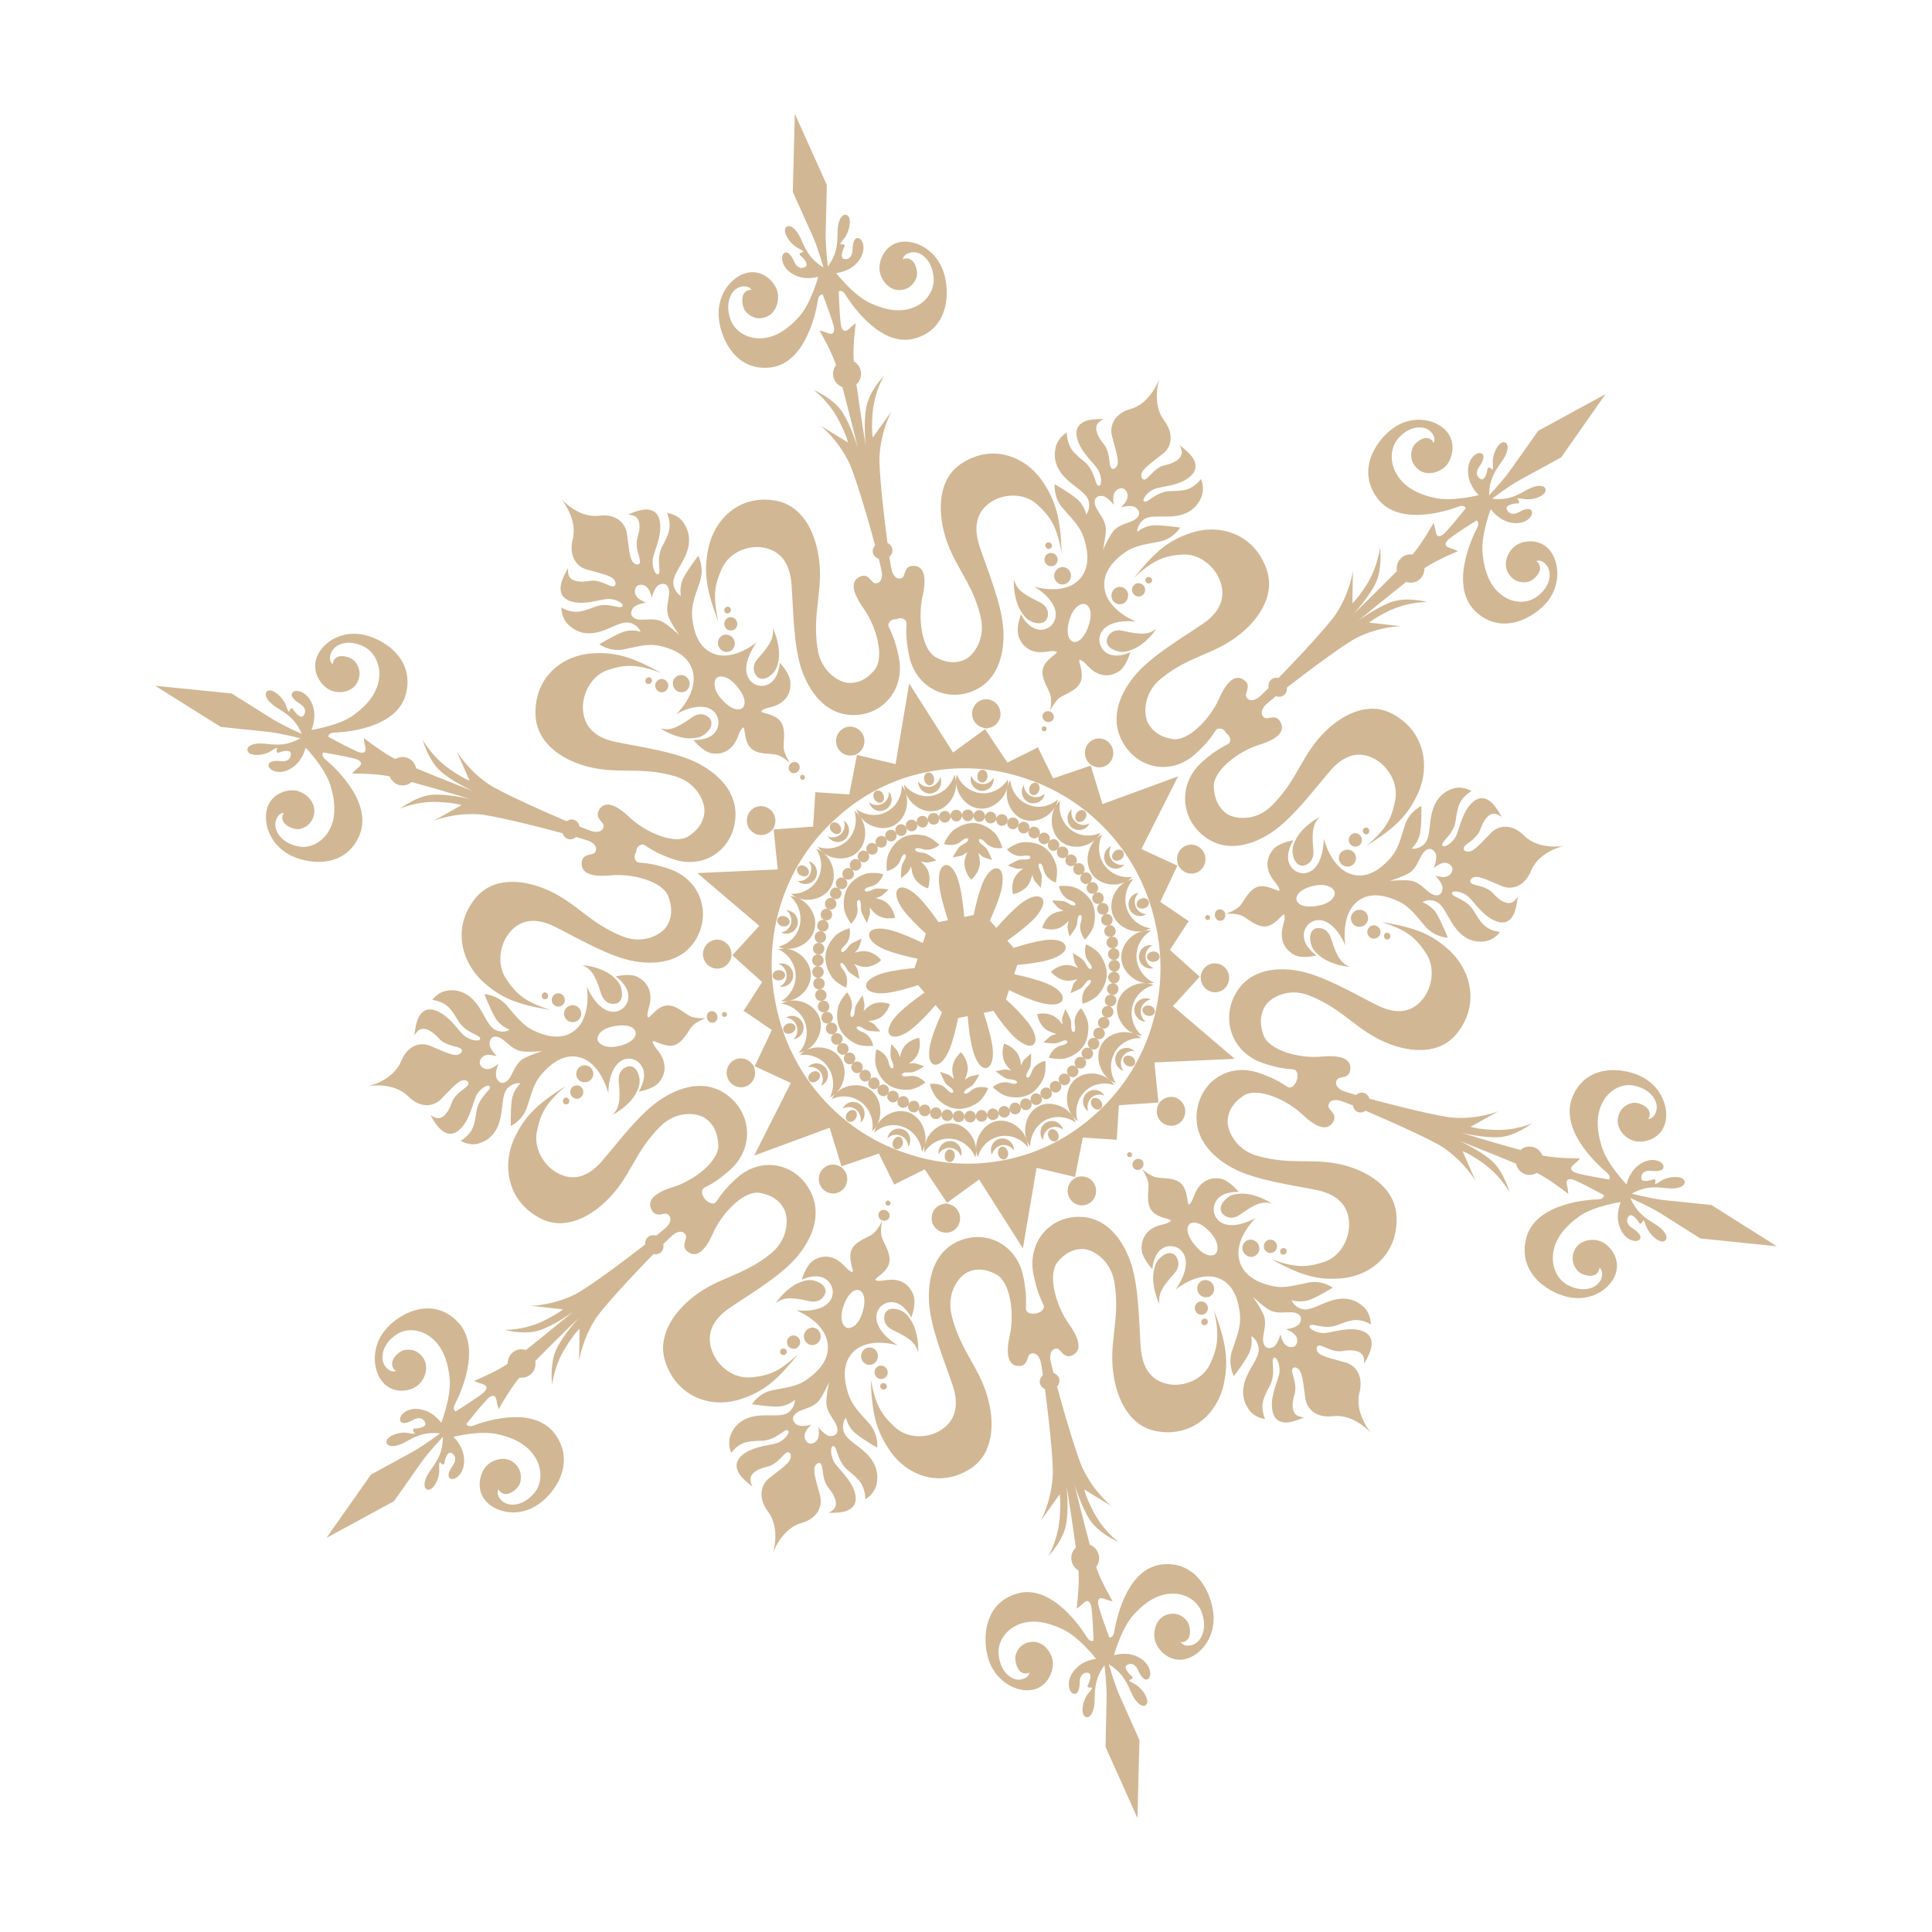 <svg fill="#D1B794" xmlns="http://www.w3.org/2000/svg" xmlns:xlink="http://www.w3.org/1999/xlink" version="1.1" x="0px" y="0px" viewBox="0 0 100 100" enable-background="new 0 0 100 100" xml:space="preserve"><path d="M57.689,66.408c-0.18-1.18-1.112-1.738-1.623-1.76c-0.431-0.011-0.889,0.144-1.327,0.677c-0.523,0.643-0.105,2.23,0.584,3.2  c0.633,0.894,0.633,1.415,0.183,1.623c-0.452,0.212-0.582-0.316-0.785-0.342c-0.19-0.014-0.368,0.1-0.364,0.476  c-0.004,0.083,0.065,0.369,0.171,0.782c0.151,0.051,0.271,0.174,0.3,0.326c0.027,0.138-0.019,0.279-0.116,0.383  c0.412,1.517,1.068,3.71,1.355,4.292c0.606,1.23,1.479,1.902,1.479,1.902l-1.427-0.873c0,0,0.062,0.337,0.448,1.097  c0.533,1.051,1.328,1.624,1.328,1.624s-0.989-0.421-1.469-1.125c-0.47-0.701-0.816-1.882-0.816-1.882s0.432,1.796,0.801,3.149  c0.228,0.085,0.411,0.286,0.468,0.55c0.041,0.219-0.018,0.437-0.144,0.598c0.021,0.063,0.042,0.113,0.055,0.162  c0.259,0.701,0.806,1.618,0.806,1.618s-0.238-0.044-0.364-0.102c-0.315-0.134-0.401-0.04-0.396,0.187  c0,0.233,0.584,1.782,0.584,1.782s0.205,0.042,0.256-0.295c0.054-0.337,0.542-3.251,2.449-3.479  c1.903-0.229,2.678,1.694,2.692,2.757c0.016,1.092-0.678,1.914-1.411,2.126c-0.731,0.203-1.336-0.283-1.56-0.778  c-0.233-0.48-0.058-1.246,0.463-1.47c0.521-0.229,0.919,0.032,1.108,0.263c0.19,0.224,0.25,0.734,0.075,0.951  c-0.17,0.218-0.374,0.162-0.374,0.162s0.119,0.278,0.567,0.161c0.457-0.115,0.829-0.778,0.53-1.667  c-0.198-0.577-0.787-0.975-1.419-0.995c-0.773-0.034-1.454,0.365-2.11,1.078c-0.648,0.711-1.027,2.11-1.027,2.11  s0.55-0.181,1.098,0.023c0.795,0.307,0.897,1.011,0.684,1.19c-0.175,0.146-0.384-0.099-0.522-0.42  c-0.137-0.328-0.373-0.429-0.599-0.283c-0.175,0.117,0.087,0.432,0.254,0.569c0.171,0.139-0.134,0.201-0.134,0.201  s-0.069,0.022,0.3,0.218c0.378,0.191,0.748,0.766,0.622,1.013c-0.128,0.24-0.516,0.09-0.813-0.591  c-0.284-0.651-0.504-1.042-1.156-1.455c0,0,0.289,1.023,0.571,1.656c0.283,0.637,1.012,2.27,1.012,2.27l-0.101,4.04l-1.652-3.688  c0,0,0.039-1.789,0.054-2.479c0.019-0.692-0.11-1.75-0.11-1.75c-0.441,0.628-0.499,1.073-0.509,1.785  c-0.006,0.743-0.302,1.034-0.517,0.856c-0.217-0.174-0.092-0.853,0.181-1.171c0.267-0.318,0.196-0.313,0.196-0.313  s-0.313,0.053-0.205-0.139c0.101-0.189,0.228-0.582,0.013-0.621c-0.257-0.049-0.441,0.141-0.441,0.491  c0,0.349-0.103,0.656-0.323,0.589c-0.263-0.082-0.439-0.773,0.179-1.354c0.415-0.407,0.997-0.448,0.997-0.448  s-0.884-1.149-1.769-1.554c-0.877-0.404-1.657-0.508-2.355-0.181c-0.577,0.271-0.97,0.861-0.928,1.466  c0.069,0.94,0.674,1.404,1.131,1.34c0.468-0.074,0.463-0.372,0.463-0.372s-0.167,0.129-0.406-0.005  c-0.24-0.134-0.38-0.625-0.302-0.907c0.088-0.288,0.351-0.676,0.929-0.669c0.567,0.005,1.021,0.642,0.997,1.175  c-0.027,0.54-0.391,1.231-1.148,1.32c-0.747,0.092-1.709-0.403-2.123-1.415c-0.393-0.981-0.42-3.057,1.425-3.583  c1.847-0.531,3.427,1.972,3.605,2.263c0.176,0.288,0.343,0.171,0.343,0.171s-0.051-1.653-0.143-1.865  c-0.094-0.21-0.2-0.266-0.441-0.019c-0.09,0.099-0.29,0.235-0.29,0.235s0.136-1.058,0.107-1.803  c-0.002-0.054-0.005-0.106-0.008-0.174c-0.184-0.104-0.315-0.279-0.36-0.496c-0.054-0.264,0.037-0.52,0.221-0.688  c-0.189-1.383-0.484-3.211-0.484-3.211s0.138,1.214-0.028,2.047c-0.164,0.834-0.91,1.605-0.91,1.605s0.504-0.833,0.589-2.009  c0.063-0.854-0.006-1.187-0.006-1.187l-0.975,1.36c0,0,0.54-0.961,0.618-2.332c0.045-0.649-0.196-2.926-0.402-4.477  c-0.131-0.063-0.23-0.169-0.263-0.308c-0.027-0.157,0.036-0.313,0.157-0.416c-0.06-0.417-0.115-0.716-0.143-0.791  c-0.148-0.347-0.356-0.389-0.526-0.294c-0.175,0.098-0.088,0.636-0.592,0.612c-0.493-0.016-0.695-0.503-0.46-1.563  c0.264-1.162,0.03-2.79-0.694-3.177c-0.613-0.326-1.099-0.296-1.481-0.113c-0.472,0.214-1.118,1.092-0.826,2.246  c0.483,1.939,1.505,2.7,1.924,4.479c0.274,1.154,0.236,2.686-0.969,3.454c-1.616,1.022-3.33,0.318-4.201-1.01  c-0.639-0.971-0.888-1.793-0.944-3.633c0.231,1.283,0.515,1.821,1.276,2.505c0.636,0.575,1.637,0.565,2.304,0.161  c0.626-0.373,1.094-1.078,0.653-2.371c-0.441-1.288-1.171-3.03-1.221-4.363c-0.053-1.332,0.351-2.713,1.786-3.173  c1.349-0.427,2.799,0.358,3.106,1.97c0.282,1.455,0,1.623,0.212,1.797c0.212,0.173,0.687,0.078,0.817-0.164  c0.132-0.24-0.196-0.286-0.502-1.741c-0.336-1.604,0.698-2.886,2.106-3.013c1.496-0.129,2.409,0.983,2.877,2.23  c0.464,1.253,0.464,3.14,0.557,4.499c0.096,1.365,0.795,1.829,1.519,1.935c0.771,0.111,1.697-0.271,2.068-1.045  c0.431-0.919,0.487-1.526,0.207-2.803c0.649,1.727,0.743,2.578,0.531,3.72c-0.291,1.56-1.599,2.876-3.479,2.553  c-1.417-0.242-2.037-1.637-2.233-2.81C57.349,69.476,57.993,68.377,57.689,66.408z M35.738,67.243  c-0.9,0.751-1.774,1.986-1.265,3.351c0.681,1.82,2.461,2.317,3.934,1.803c1.078-0.371,1.767-0.879,2.901-2.306  c-0.945,0.879-1.487,1.131-2.499,1.203c-0.844,0.058-1.639-0.566-1.926-1.299c-0.281-0.688-0.235-1.539,0.878-2.294  s2.719-1.69,3.547-2.717c0.835-1.025,1.32-2.384,0.448-3.637c-0.812-1.176-2.434-1.45-3.631-0.36  c-1.085,0.986-0.955,1.297-1.225,1.305c-0.28,0.005-0.604-0.365-0.56-0.645c0.043-0.277,0.33-0.104,1.424-1.073  c1.215-1.067,1.155-2.729,0.106-3.703c-1.113-1.034-2.497-0.721-3.605-0.008c-1.109,0.702-2.222,2.205-3.103,3.23  c-0.879,1.027-1.71,0.968-2.352,0.598c-0.679-0.39-1.191-1.265-1.024-2.11c0.2-1.006,0.514-1.519,1.49-2.363  c-1.536,0.965-2.119,1.593-2.621,2.634c-0.684,1.42-0.421,3.273,1.264,4.186c1.271,0.688,2.587-0.039,3.431-0.848  c1.309-1.241,1.444-2.522,2.848-3.908c0.837-0.821,1.909-0.688,2.33-0.386c0.351,0.257,0.617,0.665,0.654,1.364  c0.038,0.834-1.231,1.836-2.353,2.187c-1.029,0.314-1.337,0.728-1.105,1.171c0.24,0.457,0.658,0.117,0.822,0.222  c0.165,0.102,0.24,0.309,0.018,0.605c-0.05,0.066-0.276,0.254-0.6,0.515c-0.153-0.051-0.319-0.028-0.43,0.074  c-0.105,0.094-0.153,0.232-0.133,0.378c-1.225,0.95-3.039,2.288-3.616,2.574c-1.204,0.604-2.302,0.598-2.302,0.598l1.656,0.188  c0,0-0.254,0.229-1.008,0.598c-1.044,0.503-2.009,0.464-2.009,0.464s1.034,0.284,1.823,0.017c0.8-0.268,1.76-0.99,1.76-0.99  s-1.4,1.163-2.486,2.015c-0.238-0.078-0.504-0.039-0.7,0.144c-0.165,0.147-0.244,0.354-0.239,0.561  c-0.051,0.04-0.096,0.072-0.139,0.101c-0.628,0.387-1.595,0.793-1.595,0.793s0.213,0.108,0.346,0.136  c0.339,0.091,0.346,0.218,0.206,0.402c-0.134,0.181-1.515,1.046-1.515,1.046s-0.19-0.088-0.032-0.391  c0.162-0.297,1.487-2.92,0.105-4.287c-1.383-1.361-3.129-0.315-3.767,0.518c-0.661,0.861-0.597,1.951-0.14,2.563  c0.464,0.626,1.233,0.609,1.706,0.358c0.472-0.243,0.779-0.951,0.497-1.457c-0.284-0.508-0.752-0.547-1.034-0.48  c-0.286,0.063-0.63,0.432-0.624,0.707c0.01,0.284,0.205,0.367,0.205,0.367s-0.26,0.146-0.551-0.225  c-0.293-0.374-0.204-1.136,0.568-1.655c0.493-0.337,1.191-0.286,1.712,0.086c0.633,0.452,0.945,1.195,1.045,2.17  c0.097,0.972-0.435,2.312-0.435,2.312s-0.326-0.483-0.877-0.651c-0.813-0.257-1.317,0.242-1.251,0.52  c0.051,0.224,0.363,0.159,0.662-0.015c0.303-0.173,0.552-0.105,0.639,0.15c0.078,0.206-0.318,0.291-0.528,0.291  c-0.22,0.004-0.017,0.247-0.017,0.247s0.042,0.064-0.369-0.019c-0.406-0.079-1.048,0.15-1.089,0.425  c-0.042,0.271,0.357,0.393,0.997,0.034c0.608-0.342,1.016-0.514,1.77-0.436c0,0-0.828,0.632-1.431,0.963  c-0.593,0.327-2.143,1.173-2.143,1.173l-2.307,3.278l3.498-1.903c0,0,1.019-1.454,1.415-2.01c0.398-0.566,1.124-1.324,1.124-1.324  c-0.016,0.774-0.239,1.164-0.647,1.729c-0.433,0.601-0.365,1.014-0.096,1.009c0.274-0.007,0.58-0.623,0.547-1.04  c-0.019-0.426,0.035-0.374,0.035-0.374s0.212,0.232,0.24,0.016c0.027-0.215,0.163-0.605,0.353-0.506  c0.236,0.125,0.273,0.386,0.069,0.663c-0.21,0.283-0.309,0.591-0.102,0.674c0.266,0.097,0.813-0.344,0.67-1.188  c-0.093-0.582-0.531-0.979-0.531-0.979s1.382-0.359,2.315-0.131c0.945,0.214,1.623,0.62,1.986,1.311  c0.303,0.577,0.266,1.29-0.127,1.741c-0.61,0.713-1.361,0.704-1.69,0.367c-0.326-0.342-0.147-0.58-0.147-0.58  s0.055,0.206,0.325,0.25c0.267,0.039,0.677-0.261,0.778-0.538c0.095-0.279,0.115-0.756-0.346-1.111  c-0.458-0.348-1.192-0.119-1.487,0.324c-0.295,0.441-0.411,1.219,0.134,1.757c0.544,0.542,1.603,0.747,2.521,0.189  c0.901-0.531,2.143-2.166,0.989-3.736c-1.159-1.561-3.894-0.554-4.204-0.432c-0.315,0.118-0.376-0.079-0.376-0.079  s1.015-1.284,1.209-1.394c0.198-0.115,0.318-0.092,0.365,0.254c0.021,0.138,0.097,0.374,0.097,0.374s0.512-0.934,0.979-1.51  c0.028-0.04,0.059-0.079,0.107-0.125c0.201,0.023,0.419-0.025,0.579-0.173c0.194-0.173,0.273-0.441,0.232-0.686  c0.964-0.991,2.279-2.256,2.279-2.256s-0.834,0.882-1.191,1.65c-0.358,0.765-0.217,1.841-0.217,1.841s0.087-0.983,0.713-1.965  c0.456-0.726,0.705-0.936,0.705-0.936l-0.021,1.681c0,0,0.133-1.097,0.876-2.237c0.351-0.54,1.887-2.207,2.975-3.313  c0.133,0.032,0.275,0.005,0.382-0.091c0.115-0.101,0.157-0.268,0.12-0.424c0.3-0.296,0.514-0.495,0.582-0.538  c0.319-0.189,0.512-0.09,0.591,0.09c0.088,0.18-0.302,0.563,0.111,0.856c0.402,0.291,0.85,0.032,1.288-0.962  c0.48-1.086,1.621-2.24,2.428-2.095c0.684,0.12,1.049,0.443,1.252,0.834c0.248,0.459,0.236,1.556-0.674,2.299  C38.38,66.117,37.125,66.08,35.738,67.243z M14.646,42.487c0.103,0.263,0.564,0.472,0.854,0.425c0.282-0.051,0.698-0.272,0.768-0.85  c0.064-0.577-0.498-1.107-1.029-1.152c-0.524-0.041-1.243,0.236-1.428,0.989c-0.182,0.75,0.17,1.772,1.115,2.313  c0.907,0.524,2.93,0.811,3.678-0.977c0.747-1.794-1.491-3.703-1.755-3.915c-0.258-0.218-0.122-0.374-0.122-0.374  s1.609,0.268,1.803,0.385c0.199,0.111,0.236,0.235-0.034,0.441c-0.107,0.08-0.271,0.266-0.271,0.266s1.054-0.012,1.78,0.117  c0.049,0.01,0.102,0.021,0.169,0.032c0.069,0.192,0.224,0.354,0.435,0.43c0.253,0.086,0.512,0.023,0.696-0.139  c1.339,0.363,3.085,0.894,3.085,0.894s-1.178-0.295-2.009-0.233c-0.836,0.063-1.681,0.723-1.681,0.723s0.872-0.415,2.04-0.349  c0.837,0.045,1.152,0.158,1.152,0.158l-1.452,0.816c0,0,1.007-0.43,2.354-0.337c0.639,0.041,2.836,0.572,4.326,0.979  c0.042,0.137,0.138,0.252,0.267,0.294c0.154,0.051,0.308,0.004,0.427-0.102c0.401,0.113,0.682,0.205,0.758,0.246  c0.317,0.189,0.332,0.407,0.215,0.563c-0.113,0.162-0.633,0.012-0.677,0.521c-0.037,0.498,0.401,0.761,1.475,0.66  c1.166-0.12,2.731,0.32,3.013,1.099c0.24,0.66,0.153,1.145-0.077,1.515c-0.266,0.438-1.207,0.98-2.301,0.543  c-1.826-0.737-2.442-1.856-4.13-2.506c-1.091-0.42-2.591-0.582-3.493,0.542c-1.207,1.499-0.729,3.312,0.455,4.357  c0.865,0.769,1.64,1.119,3.434,1.415c-1.229-0.402-1.716-0.753-2.287-1.609c-0.479-0.711-0.351-1.717,0.13-2.339  c0.447-0.586,1.191-0.963,2.397-0.357c1.209,0.603,2.82,1.561,4.109,1.785c1.293,0.221,2.697-0.019,3.324-1.404  c0.591-1.305,0-2.865-1.527-3.38c-1.392-0.469-1.59-0.201-1.732-0.437c-0.143-0.23,0.033-0.436,0.033-0.436s-0.023-0.271,0.235-0.37  c0.254-0.102,0.254,0.235,1.629,0.728c1.528,0.538,2.915-0.337,3.212-1.746c0.318-1.486-0.65-2.546-1.817-3.171  c-1.159-0.626-3.006-0.864-4.319-1.137c-1.318-0.263-1.688-1.029-1.702-1.769c-0.01-0.795,0.477-1.679,1.282-1.951  c0.958-0.32,1.553-0.297,2.768,0.144c-1.604-0.878-2.427-1.078-3.569-1.007c-1.56,0.098-3.009,1.245-2.932,3.188  c0.058,1.457,1.344,2.261,2.461,2.603c1.719,0.533,2.88,0.018,4.766,0.569c1.125,0.33,1.56,1.339,1.515,1.863  c-0.042,0.437-0.253,0.873-0.834,1.244c-0.689,0.448-2.189-0.173-3.05-0.99c-0.785-0.745-1.303-0.813-1.561-0.393  c-0.269,0.437,0.235,0.638,0.225,0.834c-0.001,0.201-0.137,0.362-0.505,0.312c-0.08-0.009-0.357-0.115-0.741-0.268  c-0.032-0.162-0.131-0.296-0.281-0.347c-0.133-0.044-0.27-0.012-0.387,0.072c-1.433-0.609-3.487-1.547-4.023-1.908  c-1.124-0.762-1.675-1.729-1.675-1.729l0.678,1.54c0,0-0.318-0.102-1.016-0.587c-0.958-0.671-1.418-1.539-1.418-1.539  s0.287,1.05,0.91,1.618c0.631,0.568,1.735,1.062,1.735,1.062s-1.698-0.665-2.978-1.198c-0.053-0.247-0.221-0.457-0.475-0.547  c-0.209-0.069-0.421-0.039-0.602,0.071c-0.055-0.032-0.109-0.055-0.147-0.078c-0.655-0.353-1.487-1.012-1.487-1.012  s0.021,0.245,0.06,0.375c0.089,0.334-0.013,0.408-0.235,0.38c-0.23-0.032-1.663-0.821-1.663-0.821s-0.017-0.204,0.317-0.215  c0.34-0.012,3.246-0.135,3.71-2.029c0.458-1.891-1.319-2.916-2.354-3.062c-1.065-0.155-1.958,0.438-2.254,1.152  c-0.29,0.71,0.111,1.383,0.559,1.674c0.448,0.29,1.213,0.217,1.496-0.285c0.291-0.498,0.085-0.929-0.111-1.146  c-0.199-0.224-0.691-0.342-0.923-0.201c-0.232,0.15-0.201,0.358-0.201,0.358s-0.261-0.148-0.094-0.589  c0.172-0.445,0.867-0.739,1.701-0.323c0.533,0.272,0.847,0.912,0.792,1.554c-0.065,0.785-0.546,1.418-1.318,1.985  c-0.782,0.572-2.194,0.773-2.194,0.773s0.248-0.535,0.113-1.104c-0.195-0.843-0.877-1.034-1.075-0.843  c-0.165,0.157,0.047,0.401,0.352,0.582c0.293,0.173,0.364,0.43,0.194,0.637c-0.137,0.162-0.407-0.141-0.527-0.329  c-0.105-0.19-0.213,0.11-0.213,0.11s-0.027,0.069-0.167-0.331c-0.142-0.4-0.656-0.854-0.919-0.752  c-0.247,0.095-0.146,0.508,0.477,0.894c0.603,0.365,0.957,0.637,1.271,1.344c0,0-0.958-0.416-1.542-0.782  c-0.583-0.366-2.09-1.31-2.09-1.31L8.03,35.494l3.398,2.131c0,0,1.75,0.185,2.428,0.252c0.68,0.074,1.69,0.337,1.69,0.337  c-0.669,0.367-1.113,0.363-1.801,0.284c-0.733-0.088-1.053,0.181-0.905,0.416c0.145,0.24,0.819,0.2,1.169-0.03  c0.346-0.233,0.333-0.162,0.333-0.162s-0.098,0.303,0.105,0.229c0.197-0.088,0.6-0.157,0.608,0.058  c0.011,0.273-0.188,0.435-0.536,0.386c-0.341-0.044-0.654,0.021-0.617,0.247c0.049,0.279,0.701,0.543,1.353-0.007  c0.444-0.364,0.563-0.939,0.563-0.939s1.003,1.029,1.289,1.97c0.281,0.935,0.291,1.738-0.119,2.398  c-0.34,0.544-0.962,0.868-1.552,0.745c-0.908-0.18-1.288-0.849-1.164-1.304c0.127-0.46,0.424-0.425,0.424-0.425  S14.545,42.231,14.646,42.487z M39.888,19.02c1.902-0.227,2.395-3.145,2.445-3.481c0.05-0.335,0.252-0.291,0.252-0.291  s0.593,1.54,0.589,1.775c0,0.233-0.079,0.328-0.398,0.193c-0.125-0.06-0.36-0.106-0.36-0.106s0.541,0.919,0.797,1.623  c0.021,0.044,0.04,0.096,0.063,0.162c-0.128,0.157-0.191,0.375-0.143,0.594c0.054,0.268,0.24,0.464,0.471,0.547  c0.36,1.36,0.799,3.151,0.799,3.151s-0.352-1.176-0.821-1.879c-0.474-0.707-1.465-1.125-1.465-1.125s0.789,0.57,1.325,1.626  c0.386,0.757,0.448,1.092,0.448,1.092l-1.427-0.873c0,0,0.877,0.677,1.477,1.902c0.287,0.587,0.947,2.775,1.357,4.292  c-0.097,0.106-0.146,0.244-0.118,0.382c0.036,0.154,0.154,0.272,0.309,0.326c0.103,0.411,0.163,0.7,0.163,0.786  c0.009,0.369-0.172,0.496-0.366,0.473c-0.194-0.021-0.326-0.556-0.78-0.339c-0.453,0.208-0.447,0.731,0.18,1.622  c0.692,0.968,1.109,2.561,0.586,3.198c-0.44,0.538-0.896,0.69-1.33,0.679c-0.515-0.019-1.444-0.582-1.623-1.757  c-0.302-1.974,0.348-3.073,0.04-4.874c-0.194-1.168-0.816-2.567-2.229-2.808c-1.883-0.325-3.187,0.996-3.482,2.556  c-0.212,1.137-0.119,1.993,0.535,3.718c-0.277-1.276-0.229-1.882,0.209-2.806c0.369-0.774,1.288-1.156,2.059-1.045  c0.728,0.105,1.427,0.577,1.521,1.935c0.096,1.36,0.096,3.246,0.559,4.504c0.469,1.242,1.378,2.357,2.877,2.228  c1.406-0.124,2.445-1.41,2.108-3.015c-0.306-1.455-0.633-1.496-0.508-1.74c0.129-0.24,0.393-0.186,0.393-0.186  s0.217-0.152,0.435,0.023c0.212,0.169-0.075,0.339,0.207,1.796c0.31,1.609,1.756,2.395,3.105,1.968  c1.428-0.457,1.84-1.838,1.789-3.173c-0.056-1.334-0.787-3.07-1.224-4.363c-0.438-1.293,0.022-1.994,0.655-2.371  c0.669-0.401,1.666-0.413,2.305,0.163c0.759,0.687,1.042,1.225,1.278,2.506c-0.063-1.842-0.312-2.664-0.952-3.636  c-0.864-1.325-2.58-2.032-4.193-1.007c-1.217,0.771-1.241,2.297-0.973,3.451c0.415,1.78,1.441,2.545,1.919,4.477  c0.291,1.161-0.349,2.034-0.815,2.249c-0.396,0.183-0.874,0.212-1.486-0.113c-0.729-0.386-0.962-2.014-0.697-3.173  c0.236-1.064,0.037-1.549-0.457-1.567c-0.506-0.025-0.425,0.517-0.592,0.612c-0.171,0.1-0.383,0.056-0.521-0.293  c-0.031-0.076-0.088-0.37-0.152-0.787c0.127-0.106,0.189-0.264,0.152-0.416c-0.025-0.143-0.125-0.245-0.249-0.308  c-0.207-1.558-0.452-3.832-0.411-4.481c0.079-1.373,0.629-2.331,0.629-2.331l-0.979,1.36c0,0-0.072-0.336-0.015-1.181  c0.083-1.182,0.598-2.016,0.598-2.016s-0.75,0.774-0.913,1.604c-0.169,0.834-0.032,2.048-0.032,2.048s-0.293-1.821-0.483-3.208  c0.187-0.169,0.276-0.426,0.226-0.688c-0.041-0.22-0.181-0.393-0.359-0.499c-0.005-0.058-0.01-0.122-0.015-0.174  c-0.032-0.745,0.115-1.8,0.115-1.8s-0.2,0.139-0.295,0.237c-0.235,0.247-0.354,0.188-0.443-0.021  c-0.093-0.217-0.144-1.863-0.144-1.863s0.172-0.125,0.347,0.167c0.178,0.293,1.762,2.793,3.606,2.263  c1.846-0.527,1.819-2.598,1.417-3.582c-0.408-1.013-1.361-1.504-2.12-1.415c-0.752,0.091-1.121,0.783-1.142,1.318  c-0.027,0.533,0.424,1.176,1,1.178c0.568,0.004,0.831-0.386,0.923-0.672c0.083-0.281-0.061-0.773-0.306-0.907  c-0.239-0.129-0.405-0.005-0.405-0.005s0.003-0.298,0.462-0.369c0.463-0.067,1.067,0.397,1.129,1.337  c0.044,0.604-0.347,1.198-0.921,1.466c-0.703,0.33-1.483,0.229-2.362-0.176c-0.88-0.406-1.762-1.554-1.762-1.554  s0.577-0.046,0.996-0.443c0.615-0.586,0.445-1.278,0.172-1.362c-0.217-0.064-0.313,0.241-0.319,0.592  c-0.004,0.349-0.179,0.533-0.438,0.486c-0.212-0.034-0.092-0.431,0.01-0.62c0.107-0.191-0.197-0.134-0.197-0.134  s-0.075,0.004,0.19-0.314c0.271-0.318,0.397-0.999,0.188-1.173c-0.218-0.176-0.522,0.11-0.528,0.858  c-0.008,0.707-0.058,1.152-0.503,1.775c0,0-0.128-1.048-0.114-1.745c0.013-0.688,0.061-2.479,0.061-2.479l-1.657-3.683l-0.106,4.04  c0,0,0.738,1.631,1.02,2.266c0.281,0.627,0.568,1.652,0.568,1.652c-0.646-0.408-0.867-0.796-1.151-1.449  c-0.299-0.679-0.687-0.833-0.816-0.589c-0.13,0.242,0.246,0.821,0.619,1.013c0.37,0.192,0.306,0.214,0.306,0.214  s-0.311,0.066-0.136,0.202c0.165,0.139,0.429,0.45,0.25,0.568c-0.223,0.145-0.456,0.041-0.595-0.279  c-0.135-0.323-0.347-0.565-0.52-0.42c-0.215,0.18-0.112,0.884,0.687,1.186c0.535,0.209,1.085,0.028,1.085,0.028  s-0.368,1.399-1.025,2.11c-0.656,0.711-1.33,1.108-2.101,1.078c-0.644-0.025-1.229-0.423-1.424-0.995  c-0.304-0.894,0.075-1.554,0.526-1.667c0.45-0.117,0.569,0.162,0.569,0.162s-0.2-0.056-0.375,0.157  c-0.165,0.219-0.116,0.729,0.072,0.955s0.586,0.489,1.111,0.263c0.527-0.232,0.695-0.989,0.47-1.479  c-0.236-0.487-0.838-0.979-1.569-0.769c-0.735,0.208-1.422,1.031-1.411,2.126C37.208,17.322,37.979,19.248,39.888,19.02z   M64.27,32.754c0.897-0.75,1.778-1.987,1.266-3.353c-0.679-1.816-2.46-2.315-3.938-1.803c-1.081,0.376-1.765,0.884-2.9,2.307  c0.947-0.878,1.489-1.132,2.496-1.203c0.85-0.056,1.638,0.57,1.932,1.303c0.278,0.685,0.238,1.539-0.876,2.289  c-1.11,0.756-2.718,1.69-3.552,2.721c-0.831,1.021-1.315,2.378-0.442,3.629c0.813,1.182,2.436,1.459,3.628,0.369  c1.084-0.99,0.953-1.302,1.229-1.305c0.272-0.005,0.353,0.247,0.353,0.247s0.243,0.123,0.206,0.393  c-0.042,0.275-0.331,0.106-1.432,1.074c-1.215,1.073-1.151,2.731-0.101,3.703c1.113,1.036,2.497,0.715,3.604,0.012  c1.107-0.707,2.223-2.21,3.104-3.235c0.877-1.026,1.709-0.968,2.351-0.593c0.675,0.383,1.187,1.261,1.018,2.105  c-0.19,1.011-0.505,1.526-1.479,2.364c1.534-0.965,2.116-1.589,2.62-2.632c0.684-1.418,0.418-3.278-1.27-4.19  c-1.266-0.684-2.584,0.039-3.434,0.849c-1.308,1.247-1.437,2.522-2.841,3.909c-0.84,0.824-1.915,0.69-2.337,0.388  c-0.345-0.258-0.617-0.667-0.649-1.366c-0.042-0.831,1.226-1.836,2.351-2.187c1.028-0.312,1.334-0.728,1.103-1.171  c-0.24-0.457-0.651-0.115-0.821-0.222c-0.165-0.102-0.235-0.304-0.014-0.604c0.045-0.063,0.273-0.257,0.595-0.52  c0.154,0.056,0.319,0.037,0.439-0.069c0.102-0.095,0.139-0.233,0.129-0.374c1.221-0.95,3.043-2.293,3.611-2.578  c1.209-0.601,2.299-0.599,2.299-0.599l-1.651-0.185c0,0,0.248-0.231,1.006-0.598c1.043-0.506,2.01-0.467,2.01-0.467  s-1.029-0.283-1.825-0.012c-0.791,0.259-1.76,0.985-1.76,0.985s1.404-1.163,2.488-2.015c0.236,0.079,0.503,0.039,0.699-0.139  c0.169-0.15,0.248-0.357,0.243-0.565c0.049-0.037,0.097-0.072,0.139-0.096c0.625-0.396,1.598-0.793,1.598-0.793  s-0.217-0.111-0.352-0.141c-0.329-0.089-0.341-0.213-0.208-0.397c0.139-0.185,1.521-1.051,1.521-1.051s0.187,0.09,0.027,0.391  c-0.16,0.302-1.484,2.927-0.106,4.292c1.385,1.354,3.135,0.313,3.775-0.52c0.662-0.861,0.588-1.953,0.131-2.568  c-0.456-0.616-1.233-0.604-1.705-0.356c-0.466,0.248-0.779,0.952-0.498,1.458c0.286,0.509,0.756,0.547,1.039,0.48  c0.287-0.06,0.629-0.432,0.624-0.711c-0.012-0.275-0.198-0.362-0.198-0.362s0.254-0.142,0.544,0.225  c0.291,0.378,0.201,1.14-0.569,1.654c-0.497,0.337-1.195,0.291-1.716-0.088c-0.633-0.45-0.933-1.193-1.034-2.165  c-0.104-0.97,0.422-2.315,0.422-2.315s0.335,0.489,0.889,0.657c0.806,0.252,1.305-0.245,1.243-0.52  c-0.051-0.224-0.36-0.161-0.661,0.012c-0.302,0.169-0.55,0.102-0.646-0.152c-0.069-0.205,0.328-0.288,0.541-0.29  c0.216,0,0.014-0.245,0.014-0.245s-0.041-0.063,0.367,0.017c0.403,0.077,1.046-0.146,1.087-0.426  c0.049-0.274-0.355-0.393-0.997-0.034c-0.605,0.347-1.014,0.521-1.769,0.443c0,0,0.831-0.638,1.428-0.967  c0.6-0.331,2.146-1.172,2.146-1.172l2.3-3.278l-3.49,1.903c0,0-1.018,1.449-1.42,2.009c-0.393,0.564-1.119,1.325-1.119,1.325  c0.016-0.776,0.239-1.169,0.647-1.735c0.436-0.597,0.37-1.018,0.096-1.011c-0.277,0.015-0.576,0.631-0.55,1.046  c0.023,0.425-0.026,0.375-0.026,0.375s-0.214-0.236-0.251-0.017c-0.023,0.213-0.157,0.603-0.351,0.503  c-0.238-0.122-0.27-0.381-0.06-0.665c0.202-0.281,0.299-0.588,0.092-0.667c-0.263-0.101-0.809,0.337-0.664,1.188  c0.097,0.576,0.53,0.974,0.53,0.974s-1.383,0.362-2.317,0.138c-0.94-0.219-1.626-0.62-1.985-1.32  c-0.302-0.574-0.264-1.28,0.124-1.738c0.605-0.711,1.369-0.701,1.693-0.364c0.325,0.342,0.148,0.586,0.148,0.586  s-0.055-0.208-0.327-0.256c-0.269-0.04-0.677,0.258-0.771,0.542c-0.103,0.275-0.12,0.751,0.336,1.106  c0.459,0.349,1.191,0.119,1.493-0.319c0.299-0.441,0.415-1.223-0.136-1.759c-0.548-0.54-1.599-0.745-2.524-0.187  c-0.895,0.53-2.143,2.165-0.982,3.73c1.152,1.563,3.892,0.555,4.205,0.437c0.31-0.122,0.374,0.079,0.374,0.079  s-1.016,1.283-1.212,1.389c-0.2,0.118-0.317,0.093-0.357-0.254c-0.023-0.138-0.098-0.369-0.098-0.369s-0.518,0.926-0.983,1.508  c-0.027,0.032-0.069,0.081-0.111,0.127c-0.199-0.027-0.412,0.023-0.576,0.174c-0.194,0.172-0.273,0.436-0.229,0.683  c-0.968,0.99-2.278,2.253-2.278,2.253s0.826-0.877,1.187-1.647c0.36-0.768,0.216-1.841,0.216-1.841s-0.087,0.979-0.708,1.967  C70.259,31.008,70,31.226,70,31.226l0.025-1.686c0,0-0.131,1.099-0.877,2.239c-0.354,0.538-1.886,2.205-2.972,3.313  c-0.133-0.03-0.279-0.008-0.381,0.088c-0.117,0.102-0.16,0.268-0.127,0.427c-0.296,0.296-0.51,0.492-0.581,0.536  c-0.314,0.189-0.508,0.094-0.586-0.091c-0.087-0.185,0.303-0.559-0.111-0.854c-0.402-0.293-0.85-0.035-1.288,0.96  c-0.483,1.085-1.622,2.239-2.434,2.095c-0.674-0.121-1.039-0.439-1.245-0.829c-0.247-0.465-0.241-1.561,0.672-2.3  C61.619,33.883,62.888,33.91,64.27,32.754z M69.267,56.949c0.087,0.007,0.356,0.11,0.753,0.264c0.026,0.161,0.129,0.296,0.276,0.351  c0.129,0.042,0.272,0.007,0.386-0.072c1.429,0.61,3.488,1.54,4.021,1.903c1.125,0.771,1.674,1.729,1.674,1.729l-0.675-1.54  c0,0,0.322,0.103,1.018,0.589c0.955,0.67,1.416,1.538,1.416,1.538s-0.287-1.051-0.913-1.621c-0.624-0.562-1.732-1.058-1.732-1.058  s1.699,0.661,2.975,1.196c0.055,0.245,0.229,0.46,0.474,0.547c0.209,0.069,0.43,0.04,0.604-0.066  c0.056,0.027,0.105,0.055,0.154,0.078c0.641,0.353,1.478,1.009,1.478,1.009s-0.021-0.246-0.051-0.381  c-0.097-0.329,0.007-0.403,0.235-0.374c0.222,0.032,1.658,0.819,1.658,0.819s0.018,0.209-0.318,0.22  c-0.333,0.008-3.247,0.135-3.709,2.03c-0.462,1.888,1.318,2.91,2.349,3.056c1.067,0.157,1.96-0.438,2.255-1.151  c0.296-0.711-0.112-1.379-0.559-1.67c-0.444-0.29-1.205-0.217-1.496,0.282c-0.285,0.496-0.078,0.933,0.113,1.146  c0.206,0.223,0.688,0.341,0.926,0.199c0.23-0.146,0.203-0.358,0.203-0.358s0.259,0.153,0.09,0.594  c-0.172,0.439-0.868,0.739-1.701,0.321c-0.541-0.271-0.85-0.912-0.79-1.557c0.064-0.782,0.541-1.41,1.315-1.985  c0.779-0.57,2.198-0.769,2.198-0.769s-0.251,0.533-0.115,1.104c0.199,0.839,0.868,1.034,1.079,0.845  c0.156-0.161-0.054-0.403-0.35-0.586c-0.3-0.176-0.366-0.433-0.203-0.632c0.145-0.169,0.416,0.138,0.524,0.326  c0.108,0.186,0.22-0.11,0.22-0.11s0.027-0.071,0.171,0.331c0.141,0.396,0.65,0.849,0.907,0.75c0.258-0.098,0.157-0.511-0.474-0.896  c-0.597-0.364-0.953-0.637-1.271-1.344c0,0,0.962,0.423,1.552,0.785c0.577,0.363,2.073,1.31,2.073,1.31l3.962,0.406l-3.386-2.136  c0,0-1.753-0.185-2.436-0.252c-0.68-0.073-1.687-0.337-1.687-0.337c0.665-0.367,1.106-0.358,1.802-0.284  c0.731,0.086,1.048-0.18,0.904-0.417c-0.143-0.236-0.823-0.199-1.174,0.032c-0.341,0.228-0.327,0.161-0.327,0.161  s0.093-0.303-0.105-0.229c-0.199,0.088-0.596,0.157-0.61-0.058c-0.015-0.269,0.193-0.43,0.538-0.385  c0.34,0.043,0.649-0.018,0.612-0.245c-0.046-0.279-0.697-0.545-1.35,0c-0.447,0.373-0.56,0.948-0.56,0.948s-1.009-1.034-1.291-1.97  c-0.281-0.937-0.29-1.738,0.12-2.403c0.337-0.542,0.957-0.863,1.544-0.743c0.918,0.183,1.294,0.851,1.167,1.302  c-0.125,0.465-0.421,0.421-0.421,0.421s0.147-0.146,0.049-0.403c-0.104-0.265-0.561-0.475-0.851-0.421  c-0.29,0.051-0.704,0.266-0.769,0.847c-0.068,0.58,0.494,1.106,1.026,1.152c0.531,0.044,1.246-0.235,1.432-0.99  c0.185-0.746-0.176-1.772-1.118-2.311c-0.91-0.522-2.928-0.813-3.681,0.974c-0.75,1.797,1.496,3.7,1.759,3.921  c0.265,0.215,0.126,0.369,0.126,0.369s-1.612-0.262-1.807-0.381c-0.196-0.118-0.235-0.235,0.039-0.441  c0.105-0.085,0.267-0.268,0.267-0.268s-1.05,0.005-1.777-0.123c-0.052-0.002-0.106-0.013-0.167-0.024  c-0.079-0.198-0.23-0.358-0.438-0.43c-0.255-0.086-0.518-0.023-0.705,0.139c-1.328-0.362-3.07-0.894-3.07-0.894  s1.168,0.291,2.001,0.229c0.837-0.061,1.68-0.721,1.68-0.721s-0.874,0.414-2.034,0.342c-0.84-0.035-1.155-0.157-1.155-0.157  l1.445-0.806c0,0-1.007,0.425-2.349,0.335c-0.638-0.044-2.836-0.575-4.329-0.979c-0.04-0.139-0.138-0.252-0.267-0.296  c-0.146-0.051-0.308-0.007-0.425,0.104c-0.402-0.119-0.679-0.205-0.756-0.251c-0.32-0.183-0.335-0.406-0.219-0.563  c0.113-0.162,0.627-0.005,0.675-0.516c0.046-0.503-0.402-0.761-1.475-0.66c-1.167,0.113-2.727-0.322-3.014-1.103  c-0.239-0.661-0.143-1.141,0.078-1.511c0.269-0.445,1.21-0.982,2.295-0.547c1.838,0.737,2.452,1.858,4.138,2.506  c1.097,0.42,2.594,0.581,3.495-0.543c1.205-1.499,0.729-3.312-0.452-4.357c-0.867-0.771-1.644-1.114-3.433-1.41  c1.224,0.402,1.72,0.745,2.279,1.604c0.483,0.711,0.35,1.718-0.127,2.341c-0.447,0.587-1.19,0.966-2.401,0.358  c-1.201-0.601-2.813-1.561-4.109-1.785c-1.294-0.224-2.69,0.021-3.319,1.404c-0.59,1.304-0.004,2.862,1.523,3.377  c1.396,0.467,1.594,0.201,1.737,0.437c0.141,0.241-0.015,0.706-0.264,0.809c-0.262,0.099-0.262-0.238-1.64-0.723  c-1.523-0.545-2.908,0.334-3.208,1.738c-0.319,1.489,0.647,2.551,1.812,3.176c1.163,0.625,3.011,0.864,4.328,1.132  c1.321,0.268,1.69,1.03,1.695,1.773c0.013,0.795-0.473,1.674-1.278,1.946c-0.962,0.32-1.557,0.302-2.763-0.144  c1.594,0.883,2.421,1.081,3.564,1.007c1.563-0.102,3.011-1.246,2.933-3.188c-0.059-1.455-1.343-2.251-2.461-2.602  c-1.727-0.534-2.875-0.019-4.771-0.565c-1.125-0.335-1.56-1.344-1.508-1.863c0.041-0.441,0.253-0.878,0.834-1.252  c0.691-0.442,2.185,0.178,3.05,0.995c0.788,0.748,1.297,0.815,1.563,0.386c0.264-0.427-0.242-0.632-0.233-0.829  C68.764,57.056,68.906,56.892,69.267,56.949z M43.787,73.374c0,0-0.221,0.226-0.133,0.662s0.671,0.713,1.124,1.133  c0.597,0.558,0.711,1.127,0.592,1.67c-0.122,0.52-0.585,0.764-0.585,0.764s0.016-0.229-0.069-0.491  c-0.106-0.354-0.261-0.552-0.811-0.995c-0.566-0.459-0.559-1.163-0.737-1.254c-0.185-0.089-0.212,0.393-0.013,0.778  c0.167,0.33,0.835,0.85,1.075,1.554c0.264,0.819-0.342,1.044-0.799,1.092c-0.194,0.017-0.325,0.023-0.555,0.017  c0,0,0.239-0.111,0.318-0.235c0.177-0.261,0.024-0.646-0.313-1.063c-0.31-0.374-0.273-0.905-0.347-1.141  c-0.069-0.242-0.296-0.141-0.365,0.067c-0.097,0.295,0.162,1,0.282,1.505c0.126,0.511-0.11,1.152-0.966,1.393  c-1.066,0.298-1.482,1.579-1.482,1.579s0.421-1.281-0.256-2.178c-0.537-0.727-0.349-1.382,0.048-1.71  c0.402-0.325,1.026-0.729,1.116-1.021c0.076-0.208-0.044-0.435-0.248-0.279c-0.196,0.141-0.48,0.589-0.949,0.692  c-0.514,0.117-0.859,0.337-0.874,0.646c-0.012,0.149,0.111,0.39,0.111,0.39c-0.186-0.141-0.284-0.228-0.429-0.362  c-0.339-0.32-0.694-0.875,0.01-1.359c0.607-0.42,1.443-0.409,1.776-0.57c0.384-0.185,0.638-0.589,0.442-0.633  c-0.193-0.039-0.602,0.531-1.321,0.548c-0.701,0.011-0.946,0.073-1.239,0.286c-0.219,0.156-0.338,0.346-0.338,0.346  s-0.231-0.476-0.02-0.968c0.224-0.51,0.651-0.891,1.46-0.967c0.608-0.054,1.228,0.092,1.561-0.198  c0.326-0.296,0.286-0.614,0.286-0.614s-0.36,0.342-0.928,0.347c-0.566-0.005-1.289-0.122-1.289-0.122s0.349-0.576,1.044-0.721  c0.702-0.146,1.27-0.173,1.827-0.578c0.501-0.353,1.289-1.064,0.997-2.066c-0.289-1.011-1.59-1.502-1.59-1.502  s0.917,0.141,1.504-0.24c0.587-0.376,0.482-1.124-0.02-1.406c-0.505-0.284-1.186,0.069-1.186,0.069s0.203-0.716,0.574-0.979  c0.366-0.254,0.856-0.326,1.327,0c0.312,0.212,0.472,0.503,0.688,0.574c0.227,0.071-0.323-0.76,0.071-1.288  c0.289-0.383,0.829-0.508,1.063-0.713c0.228-0.199,0.428-0.621,0.428-0.621s-0.086,0.457-0.024,0.759  c0.065,0.303,0.42,0.751,0.42,1.227c0.005,0.669-0.918,0.987-0.701,1.073c0.22,0.083,0.522-0.056,0.896-0.032  c0.558,0.032,0.907,0.396,1.048,0.822c0.147,0.445-0.12,1.136-0.12,1.136s-0.337-0.702-0.906-0.79  c-0.564-0.085-1.088,0.441-0.84,1.108c0.235,0.669,1.055,1.12,1.055,1.12s-1.326-0.411-2.155,0.205  c-0.822,0.621-0.612,1.679-0.427,2.271c0.212,0.672,0.642,1.046,1.115,1.596c0.473,0.547,0.398,1.224,0.398,1.224  s-0.634-0.353-1.089-0.709C43.875,73.872,43.787,73.374,43.787,73.374z M43.244,73.664c-0.182-0.316-0.382-0.528-0.458-0.909  c-0.07-0.321,0.133-1.23,0.133-1.23s-0.374,0.85-0.613,1.062c-0.287,0.257-0.573,0.301-0.901,0.441  c-0.3,0.124-0.535,0.425-0.188,0.694c0.229,0.178,0.782,0.017,0.782,0.017s-0.284,0.24-0.34,0.482  c-0.06,0.245,0.079,0.441,0.217,0.489c0.134,0.046,0.365-0.027,0.462-0.251c0.097-0.233,0.015-0.599,0.015-0.599  s0.345,0.472,0.632,0.472C43.422,74.327,43.403,73.951,43.244,73.664z M43.842,68.73c0.173,0.058,0.573-0.1,0.78-0.739  c0.244-0.735,0.069-1.133-0.143-1.207c-0.245-0.085-0.596,0.139-0.835,0.869C43.432,68.311,43.637,68.659,43.842,68.73z   M42.457,69.316c0.074-0.237-0.046-0.496-0.269-0.578c-0.229-0.074-0.478,0.05-0.553,0.29c-0.079,0.235,0.044,0.491,0.271,0.57  C42.131,69.677,42.379,69.553,42.457,69.316z M40.968,69.793c0.179,0.062,0.371-0.032,0.429-0.213  c0.063-0.182-0.034-0.378-0.216-0.436c-0.177-0.067-0.37,0.029-0.428,0.212C40.688,69.536,40.786,69.732,40.968,69.793z   M40.495,70.125c0.092,0.032,0.188-0.017,0.221-0.102c0.033-0.09-0.021-0.185-0.114-0.217c-0.094-0.03-0.192,0.012-0.216,0.104  C40.356,69.995,40.402,70.091,40.495,70.125z M45.15,69.768c-0.232-0.081-0.477,0.049-0.556,0.283  c-0.079,0.236,0.047,0.492,0.271,0.571c0.227,0.078,0.477-0.049,0.551-0.285C45.495,70.098,45.375,69.846,45.15,69.768z   M45.713,70.705c-0.181-0.061-0.37,0.034-0.43,0.219c-0.058,0.174,0.042,0.374,0.212,0.437c0.179,0.058,0.375-0.035,0.435-0.213  C45.99,70.963,45.894,70.771,45.713,70.705z M45.676,71.914c0.092,0.033,0.189-0.011,0.222-0.102  c0.027-0.088-0.019-0.185-0.117-0.217c-0.091-0.034-0.186,0.016-0.216,0.099C45.532,71.785,45.589,71.882,45.676,71.914z   M46.39,67.759c-0.236-0.052-0.449,0-0.56,0.183c-0.085,0.141-0.181,0.64,0.397,0.907c0.984,0.459,1.171,0.727,1.299,1.143  c0.02-0.212-0.002-1.009-0.327-1.574C46.981,68.033,46.78,67.842,46.39,67.759z M42.729,66.867c0.013-0.216-0.124-0.386-0.347-0.491  c-0.36-0.178-0.632-0.15-1.024,0.017c-0.603,0.246-1.09,0.879-1.201,1.057c0.351-0.261,0.661-0.353,1.711-0.106  C42.484,67.488,42.712,67.036,42.729,66.867z M45.478,62.806c-0.052,0.146,0.036,0.308,0.193,0.363  c0.157,0.051,0.321-0.021,0.365-0.166c0.052-0.15-0.037-0.308-0.199-0.363C45.686,62.59,45.519,62.656,45.478,62.806z   M46.004,62.151c-0.069-0.026-0.142,0.011-0.167,0.077c-0.019,0.07,0.019,0.146,0.084,0.169c0.069,0.023,0.137-0.016,0.167-0.083  C46.105,62.248,46.069,62.174,46.004,62.151z M33.785,53.938c0.042,0.231,0.312,0.428,0.477,0.771  c0.254,0.515,0.127,0.992-0.169,1.334c-0.308,0.345-1.029,0.458-1.029,0.458s0.426-0.645,0.214-1.192  c-0.207-0.538-0.923-0.733-1.366-0.188c-0.448,0.54-0.424,1.479-0.424,1.479s-0.32-1.374-1.266-1.794  c-0.947-0.42-1.736,0.286-2.147,0.743c-0.467,0.511-0.566,1.085-0.8,1.769c-0.229,0.688-0.835,0.963-0.835,0.963  s-0.023-0.738,0.046-1.315c0.072-0.566,0.456-0.889,0.456-0.889s-0.309-0.083-0.636,0.212c-0.325,0.296-0.265,0.939-0.397,1.549  c-0.167,0.801-0.596,1.18-1.119,1.344c-0.506,0.154-0.949-0.137-0.949-0.137s0.202-0.104,0.384-0.305  c0.246-0.265,0.336-0.5,0.436-1.209c0.103-0.723,0.713-1.063,0.699-1.263c-0.016-0.199-0.439,0.004-0.669,0.366  c-0.199,0.319-0.299,1.155-0.786,1.719c-0.558,0.644-1.056,0.219-1.33-0.162c-0.111-0.162-0.184-0.274-0.297-0.476  c0,0,0.22,0.149,0.37,0.162c0.302,0.022,0.559-0.301,0.737-0.8c0.163-0.464,0.639-0.689,0.802-0.872  c0.167-0.185-0.034-0.33-0.242-0.286c-0.297,0.058-0.771,0.632-1.14,0.995c-0.369,0.359-1.037,0.471-1.675-0.167  c-0.789-0.789-2.102-0.521-2.102-0.521s1.308-0.263,1.736-1.302c0.344-0.837,0.997-0.991,1.475-0.802  c0.483,0.189,1.145,0.538,1.442,0.476c0.207-0.044,0.34-0.252,0.113-0.353c-0.227-0.106-0.751-0.134-1.075-0.496  c-0.363-0.397-0.723-0.59-0.996-0.455c-0.134,0.066-0.274,0.293-0.274,0.293c0.022-0.231,0.05-0.365,0.09-0.555  c0.102-0.454,0.397-1.041,1.163-0.664c0.662,0.327,1.081,1.071,1.383,1.283c0.353,0.242,0.826,0.271,0.763,0.081  c-0.06-0.192-0.753-0.269-1.131-0.896c-0.36-0.613-0.538-0.798-0.868-0.95c-0.25-0.113-0.472-0.13-0.472-0.13  s0.291-0.437,0.817-0.487c0.545-0.061,1.09,0.125,1.56,0.801c0.354,0.509,0.546,1.13,0.964,1.274c0.413,0.146,0.662-0.05,0.662-0.05  s-0.476-0.144-0.762-0.646c-0.287-0.504-0.544-1.191-0.544-1.191s0.659,0.025,1.14,0.568c0.479,0.538,0.79,1.024,1.418,1.322  c0.554,0.261,1.557,0.603,2.268-0.152c0.709-0.75,0.474-2.138,0.474-2.138s0.342,0.88,0.962,1.208  c0.622,0.32,1.203-0.133,1.19-0.714c-0.016-0.582-0.659-1.009-0.659-1.009s0.711-0.183,1.126,0.019  c0.397,0.196,0.709,0.591,0.674,1.172c-0.022,0.372-0.198,0.656-0.146,0.888c0.055,0.237,0.489-0.664,1.141-0.573  c0.464,0.058,0.849,0.48,1.14,0.582c0.286,0.102,0.739,0.066,0.739,0.066s-0.426,0.15-0.652,0.358  c-0.229,0.203-0.424,0.738-0.834,0.979C34.486,54.363,33.743,53.703,33.785,53.938z M28.079,54.402c0,0-0.911,0.091-1.219-0.021  c-0.365-0.124-0.545-0.357-0.832-0.572c-0.26-0.201-0.631-0.264-0.686,0.176c-0.04,0.288,0.38,0.692,0.38,0.692  s-0.346-0.127-0.585-0.061c-0.236,0.077-0.328,0.292-0.301,0.437c0.027,0.146,0.204,0.312,0.448,0.279  c0.241-0.028,0.514-0.274,0.514-0.274s-0.227,0.535-0.079,0.783c0.221,0.385,0.535,0.184,0.701-0.103  c0.176-0.312,0.254-0.591,0.54-0.85C27.201,54.671,28.079,54.402,28.079,54.402z M32.901,53.431  c-0.046-0.257-0.414-0.452-1.157-0.307c-0.668,0.138-0.858,0.491-0.816,0.704c0.037,0.18,0.37,0.459,1.028,0.33  C32.7,54.008,32.951,53.659,32.901,53.431z M29.728,52.9c0.24-0.052,0.399-0.282,0.348-0.522c-0.05-0.235-0.283-0.393-0.522-0.342  c-0.241,0.051-0.397,0.279-0.35,0.52C29.251,52.791,29.486,52.95,29.728,52.9z M28.827,51.418c-0.181,0.039-0.296,0.222-0.262,0.408  c0.035,0.187,0.217,0.307,0.398,0.268c0.182-0.034,0.302-0.215,0.267-0.399C29.188,51.506,29.012,51.378,28.827,51.418z   M28.24,51.723c0.09-0.021,0.146-0.116,0.128-0.21c-0.018-0.098-0.109-0.162-0.196-0.146c-0.085,0.021-0.148,0.111-0.13,0.21  C28.065,51.674,28.153,51.736,28.24,51.723z M30.701,55.495c-0.046-0.24-0.279-0.397-0.521-0.347  c-0.239,0.049-0.394,0.283-0.346,0.524c0.04,0.235,0.276,0.388,0.521,0.337C30.595,55.966,30.747,55.73,30.701,55.495z   M29.521,56.587c0.038,0.188,0.219,0.312,0.403,0.276c0.179-0.039,0.297-0.221,0.264-0.405c-0.036-0.192-0.219-0.31-0.402-0.271  C29.602,56.215,29.486,56.402,29.521,56.587z M29.136,57.021c0.02,0.097,0.111,0.162,0.203,0.141  c0.088-0.021,0.143-0.112,0.127-0.207c-0.021-0.095-0.108-0.157-0.2-0.144C29.176,56.831,29.121,56.927,29.136,57.021z   M32.894,56.63c0.205-0.38,0.277-0.652,0.148-1.036c-0.079-0.237-0.23-0.395-0.443-0.406c-0.161-0.006-0.633,0.161-0.572,0.804  c0.114,1.087-0.021,1.391-0.312,1.706C31.902,57.609,32.576,57.196,32.894,56.63z M31.104,51.405  c0.189,0.622,0.688,0.592,0.84,0.521c0.196-0.086,0.274-0.296,0.248-0.538c-0.03-0.409-0.198-0.633-0.535-0.9  c-0.514-0.401-1.291-0.524-1.503-0.531C30.545,50.136,30.787,50.365,31.104,51.405z M36.594,52.688  c0.032,0.171,0.175,0.276,0.323,0.244c0.151-0.027,0.241-0.184,0.212-0.351c-0.037-0.164-0.185-0.266-0.333-0.242  C36.648,52.369,36.557,52.528,36.594,52.688z M37.623,52.484c-0.012-0.077-0.084-0.117-0.147-0.106  c-0.075,0.016-0.121,0.085-0.105,0.152c0.018,0.076,0.084,0.118,0.151,0.106C37.595,52.621,37.639,52.551,37.623,52.484z   M29.404,29.406c0,0-0.02,0.271,0.04,0.398c0.14,0.285,0.546,0.356,1.063,0.265c0.472-0.086,0.905,0.212,1.145,0.272  c0.245,0.057,0.265-0.189,0.119-0.354c-0.198-0.235-0.93-0.366-1.421-0.515c-0.499-0.146-0.924-0.681-0.707-1.554  c0.275-1.09-0.609-2.107-0.609-2.107s0.88,1.022,1.981,0.882c0.882-0.11,1.349,0.388,1.432,0.908  c0.083,0.514,0.113,1.27,0.318,1.502c0.144,0.165,0.392,0.171,0.36-0.078c-0.024-0.25-0.269-0.726-0.126-1.196  c0.157-0.508,0.142-0.919-0.11-1.092c-0.129-0.088-0.393-0.099-0.393-0.099c0.212-0.091,0.338-0.14,0.518-0.196  c0.443-0.13,1.09-0.167,1.157,0.699c0.058,0.743-0.362,1.478-0.391,1.852c-0.032,0.43,0.185,0.861,0.318,0.706  c0.127-0.147-0.157-0.797,0.189-1.44c0.333-0.618,0.402-0.866,0.364-1.229c-0.027-0.279-0.128-0.476-0.128-0.476  s0.526,0.037,0.838,0.474c0.32,0.455,0.44,1.024,0.103,1.769c-0.254,0.561-0.687,1.041-0.602,1.478s0.38,0.561,0.38,0.561  s-0.114-0.493,0.167-0.99c0.281-0.499,0.734-1.075,0.734-1.075s0.317,0.6,0.098,1.288c-0.216,0.686-0.476,1.2-0.412,1.902  c0.058,0.621,0.277,1.672,1.273,1.927c1.003,0.248,2.067-0.646,2.067-0.646s-0.574,0.737-0.542,1.443  c0.039,0.709,0.723,0.995,1.209,0.698c0.489-0.301,0.526-1.079,0.526-1.079s0.513,0.536,0.548,1c0.043,0.45-0.146,0.914-0.649,1.166  c-0.333,0.171-0.667,0.154-0.832,0.315c-0.175,0.165,0.805,0.098,1.063,0.714c0.186,0.446,0.025,0.991,0.082,1.298  c0.061,0.303,0.312,0.692,0.312,0.692s-0.339-0.312-0.632-0.408c-0.291-0.103-0.846-0.005-1.249-0.245  c-0.574-0.337-0.388-1.316-0.567-1.163c-0.176,0.149-0.208,0.484-0.416,0.798c-0.312,0.477-0.787,0.605-1.219,0.511  c-0.451-0.097-0.912-0.684-0.912-0.684s0.766,0.061,1.125-0.393c0.352-0.452,0.157-1.175-0.527-1.304  c-0.688-0.123-1.481,0.364-1.481,0.364s1.012-0.963,0.886-2.002c-0.115-1.041-1.116-1.387-1.718-1.527  c-0.674-0.151-1.209,0.045-1.909,0.18c-0.699,0.134-1.242-0.268-1.242-0.268s0.617-0.384,1.142-0.605  c0.523-0.22,0.989-0.039,0.989-0.039s-0.083-0.31-0.503-0.455c-0.416-0.143-0.938,0.235-1.52,0.421  c-0.771,0.247-1.311,0.055-1.712-0.331c-0.389-0.369-0.36-0.9-0.36-0.9s0.18,0.13,0.452,0.192c0.349,0.083,0.601,0.043,1.249-0.212  c0.667-0.271,1.266,0.099,1.427-0.015c0.164-0.115-0.229-0.383-0.648-0.401c-0.369-0.023-1.136,0.307-1.861,0.157  c-0.831-0.179-0.72-0.83-0.533-1.254C29.227,29.728,29.286,29.607,29.404,29.406z M37.327,36.166  c0.508,0.587,0.933,0.631,1.102,0.477c0.189-0.169,0.177-0.59-0.327-1.167c-0.456-0.528-0.854-0.52-1.015-0.378  C36.95,35.22,36.884,35.656,37.327,36.166z M33.177,32.075c0.359,0.003,0.636-0.066,1.001,0.058  c0.309,0.104,0.979,0.738,0.979,0.738s-0.535-0.752-0.595-1.075c-0.079-0.386,0.032-0.656,0.069-1.014  c0.036-0.33-0.098-0.688-0.504-0.52c-0.264,0.111-0.397,0.679-0.397,0.679s-0.065-0.369-0.242-0.543  c-0.178-0.175-0.418-0.156-0.525-0.057c-0.107,0.097-0.16,0.334-0.009,0.538c0.145,0.2,0.495,0.313,0.495,0.313  s-0.573,0.064-0.707,0.316C32.521,31.893,32.851,32.075,33.177,32.075z M37.276,33.588c0.161,0.185,0.437,0.21,0.619,0.05  c0.175-0.159,0.188-0.443,0.028-0.632c-0.167-0.188-0.442-0.213-0.624-0.051C37.129,33.112,37.107,33.396,37.276,33.588z   M37.571,32.514c0.12,0.15,0.338,0.161,0.485,0.039c0.136-0.132,0.148-0.348,0.023-0.489c-0.123-0.146-0.339-0.162-0.479-0.032  C37.457,32.161,37.448,32.373,37.571,32.514z M37.793,31.461c-0.063-0.074-0.17-0.078-0.244-0.012  c-0.072,0.063-0.079,0.169-0.021,0.245c0.063,0.069,0.169,0.074,0.241,0.012C37.845,31.644,37.851,31.527,37.793,31.461z   M35.554,35.728c0.178-0.161,0.194-0.445,0.033-0.635c-0.163-0.187-0.439-0.208-0.616-0.046c-0.183,0.156-0.191,0.442-0.035,0.625  C35.102,35.864,35.379,35.887,35.554,35.728z M34.506,35.264c-0.124-0.146-0.334-0.161-0.476-0.037  c-0.146,0.129-0.157,0.341-0.033,0.486c0.123,0.146,0.338,0.16,0.481,0.033C34.616,35.621,34.632,35.404,34.506,35.264z   M33.685,35.355c0.073-0.064,0.079-0.17,0.021-0.242c-0.063-0.071-0.166-0.074-0.244-0.007c-0.069,0.063-0.08,0.169-0.021,0.242  C33.504,35.416,33.618,35.42,33.685,35.355z M36.656,37.833c0.159-0.18,0.219-0.393,0.122-0.586c-0.079-0.153-0.46-0.478-0.97-0.108  c-0.882,0.633-1.205,0.666-1.621,0.561c0.173,0.129,0.868,0.515,1.511,0.515C36.127,38.212,36.393,38.136,36.656,37.833z   M39.223,35.059c0.178,0.122,0.39,0.089,0.589-0.047c0.335-0.232,0.441-0.487,0.497-0.921c0.081-0.649-0.211-1.399-0.309-1.584  c0.045,0.436-0.031,0.76-0.752,1.556C38.814,34.536,39.093,34.961,39.223,35.059z M40.925,39.521  c-0.121,0.108-0.142,0.291-0.037,0.411c0.097,0.111,0.276,0.115,0.399,0.009c0.127-0.11,0.141-0.295,0.04-0.408  C41.229,39.417,41.047,39.41,40.925,39.521z M41.456,40.128c-0.052,0.053-0.06,0.131-0.012,0.189  c0.051,0.051,0.127,0.06,0.182,0.016c0.052-0.05,0.058-0.133,0.01-0.188C41.589,40.094,41.505,40.087,41.456,40.128z M53.527,30.364  c0,0,1.323,0.413,2.154-0.207c0.826-0.621,0.619-1.679,0.433-2.268c-0.211-0.675-0.65-1.051-1.121-1.601  c-0.466-0.542-0.405-1.224-0.405-1.224s0.646,0.358,1.094,0.712c0.453,0.354,0.538,0.849,0.538,0.849s0.224-0.232,0.134-0.666  c-0.095-0.435-0.672-0.709-1.119-1.129c-0.604-0.56-0.716-1.134-0.596-1.675c0.119-0.524,0.581-0.764,0.581-0.764  s-0.009,0.229,0.074,0.491c0.101,0.354,0.264,0.55,0.812,0.998c0.567,0.457,0.55,1.161,0.735,1.256  c0.178,0.085,0.213-0.397,0.017-0.783c-0.169-0.33-0.839-0.845-1.073-1.554c-0.275-0.817,0.334-1.045,0.793-1.087  c0.189-0.021,0.323-0.025,0.55-0.021c0,0-0.235,0.115-0.318,0.239c-0.166,0.259-0.02,0.645,0.318,1.053  c0.309,0.38,0.269,0.91,0.341,1.147c0.077,0.24,0.296,0.139,0.369-0.064c0.098-0.291-0.163-1.004-0.285-1.511  c-0.126-0.507,0.11-1.146,0.969-1.387c1.067-0.3,1.487-1.581,1.487-1.581s-0.427,1.278,0.245,2.177  c0.547,0.728,0.358,1.385-0.042,1.706c-0.4,0.33-1.025,0.732-1.122,1.027c-0.061,0.204,0.052,0.428,0.25,0.279  c0.197-0.145,0.484-0.593,0.953-0.696c0.516-0.113,0.856-0.338,0.877-0.646c0.008-0.149-0.109-0.387-0.109-0.387  c0.182,0.136,0.283,0.224,0.424,0.354c0.34,0.324,0.69,0.878-0.011,1.362c-0.606,0.421-1.446,0.411-1.773,0.568  c-0.382,0.189-0.643,0.596-0.447,0.635c0.196,0.039,0.604-0.53,1.324-0.547c0.7-0.012,0.946-0.067,1.237-0.284  c0.222-0.159,0.346-0.344,0.346-0.344s0.227,0.476,0.01,0.965c-0.222,0.508-0.65,0.897-1.452,0.966  c-0.611,0.057-1.235-0.088-1.561,0.198c-0.331,0.3-0.291,0.613-0.291,0.613s0.362-0.342,0.931-0.346  c0.568,0.004,1.287,0.122,1.287,0.122s-0.351,0.577-1.042,0.718c-0.699,0.15-1.271,0.179-1.833,0.575  c-0.5,0.357-1.289,1.069-0.994,2.076c0.288,1.006,1.594,1.5,1.594,1.5s-0.922-0.146-1.506,0.237  c-0.586,0.377-0.483,1.128,0.016,1.406c0.508,0.284,1.186-0.066,1.186-0.066s-0.194,0.716-0.568,0.979  c-0.369,0.256-0.859,0.323-1.33,0.005c-0.309-0.217-0.47-0.511-0.696-0.582c-0.214-0.071,0.327,0.762-0.065,1.288  c-0.284,0.386-0.832,0.513-1.056,0.713c-0.232,0.204-0.431,0.624-0.431,0.624s0.083-0.459,0.019-0.757  c-0.058-0.307-0.419-0.755-0.423-1.229c0-0.672,0.926-0.99,0.709-1.071c-0.222-0.083-0.521,0.053-0.891,0.03  c-0.564-0.035-0.915-0.394-1.054-0.824c-0.145-0.441,0.121-1.137,0.121-1.137s0.332,0.707,0.902,0.795  c0.565,0.09,1.08-0.441,0.845-1.11C54.343,30.812,53.527,30.364,53.527,30.364z M56.767,26.336c0.176,0.313,0.378,0.526,0.457,0.907  c0.066,0.323-0.139,1.226-0.139,1.226s0.38-0.845,0.616-1.06c0.292-0.256,0.575-0.301,0.898-0.437  c0.305-0.129,0.535-0.425,0.195-0.697c-0.227-0.175-0.776-0.014-0.776-0.014s0.275-0.24,0.337-0.489  c0.056-0.238-0.083-0.437-0.222-0.487c-0.141-0.041-0.365,0.028-0.462,0.256c-0.098,0.231-0.019,0.594-0.019,0.594  s-0.342-0.466-0.628-0.466C56.586,25.664,56.601,26.045,56.767,26.336z M55.534,33.211c0.237,0.084,0.584-0.134,0.824-0.865  c0.219-0.66,0.016-1.007-0.189-1.076c-0.178-0.065-0.578,0.095-0.795,0.739C55.138,32.742,55.316,33.135,55.534,33.211z   M57.552,30.684c-0.084,0.234,0.043,0.496,0.273,0.569c0.224,0.083,0.469-0.049,0.544-0.284c0.083-0.24-0.037-0.489-0.266-0.57  C57.875,30.318,57.63,30.447,57.552,30.684z M59.043,30.207c-0.181-0.066-0.374,0.032-0.435,0.213  c-0.055,0.177,0.042,0.373,0.217,0.436c0.177,0.063,0.375-0.031,0.43-0.217C59.317,30.459,59.219,30.263,59.043,30.207z   M59.509,29.873c-0.088-0.03-0.188,0.011-0.217,0.104c-0.029,0.085,0.021,0.185,0.107,0.215c0.099,0.027,0.193-0.012,0.225-0.102  C59.653,30,59.603,29.905,59.509,29.873z M54.854,30.23c0.234,0.078,0.471-0.047,0.555-0.281c0.079-0.24-0.042-0.501-0.271-0.575  c-0.224-0.078-0.473,0.049-0.551,0.284C54.509,29.898,54.634,30.157,54.854,30.23z M54.295,29.291  c0.182,0.06,0.371-0.035,0.431-0.215c0.062-0.183-0.038-0.379-0.217-0.441c-0.181-0.056-0.372,0.04-0.43,0.213  C54.02,29.032,54.116,29.224,54.295,29.291z M54.328,28.081c-0.089-0.032-0.188,0.016-0.217,0.106  c-0.028,0.083,0.025,0.18,0.116,0.217c0.09,0.03,0.188-0.021,0.216-0.104C54.472,28.211,54.424,28.113,54.328,28.081z   M52.481,30.005c-0.022,0.21,0,1.008,0.329,1.574c0.217,0.378,0.414,0.574,0.803,0.665c0.239,0.046,0.451-0.006,0.563-0.189  c0.093-0.142,0.181-0.637-0.393-0.903C52.801,30.689,52.605,30.425,52.481,30.005z M57.284,33.128  c-0.019,0.217,0.114,0.391,0.339,0.496c0.362,0.176,0.638,0.146,1.03-0.021c0.599-0.247,1.085-0.873,1.193-1.051  c-0.344,0.249-0.661,0.351-1.703,0.104C57.522,32.507,57.297,32.964,57.284,33.128z M54.534,37.194  c0.047-0.151-0.04-0.313-0.191-0.368c-0.157-0.046-0.323,0.021-0.369,0.167c-0.049,0.146,0.031,0.309,0.188,0.364  C54.322,37.406,54.485,37.339,54.534,37.194z M53.925,37.683c-0.026,0.067,0.011,0.144,0.08,0.161  c0.069,0.029,0.139-0.011,0.163-0.078c0.021-0.066-0.015-0.141-0.084-0.163C54.024,37.576,53.946,37.614,53.925,37.683z   M76.327,45.396c-0.209,0.047-0.333,0.252-0.114,0.357c0.233,0.103,0.756,0.13,1.079,0.495c0.354,0.396,0.717,0.591,0.992,0.451  c0.134-0.066,0.277-0.29,0.277-0.29c-0.025,0.229-0.054,0.357-0.093,0.552c-0.098,0.459-0.396,1.046-1.163,0.662  c-0.665-0.32-1.081-1.064-1.384-1.276c-0.353-0.245-0.824-0.274-0.767-0.083c0.066,0.194,0.761,0.268,1.136,0.898  c0.366,0.606,0.538,0.796,0.868,0.95c0.252,0.109,0.477,0.125,0.477,0.125s-0.293,0.441-0.819,0.492  c-0.552,0.058-1.086-0.13-1.559-0.801c-0.357-0.509-0.552-1.129-0.968-1.279c-0.416-0.146-0.665,0.05-0.665,0.05  s0.48,0.146,0.768,0.647c0.281,0.5,0.547,1.193,0.547,1.193s-0.663-0.02-1.148-0.566c-0.475-0.538-0.785-1.029-1.412-1.324  c-0.558-0.259-1.559-0.601-2.272,0.15c-0.707,0.75-0.472,2.142-0.472,2.142s-0.336-0.882-0.962-1.212  c-0.616-0.32-1.208,0.134-1.19,0.716c0.015,0.582,0.662,1.011,0.662,1.011s-0.713,0.181-1.127-0.021  c-0.405-0.201-0.707-0.593-0.672-1.17c0.025-0.375,0.196-0.665,0.14-0.889c-0.049-0.236-0.478,0.66-1.135,0.574  c-0.462-0.064-0.849-0.485-1.141-0.582c-0.286-0.104-0.746-0.071-0.746-0.071s0.433-0.152,0.661-0.354  c0.229-0.205,0.425-0.738,0.823-0.979c0.572-0.329,1.319,0.324,1.275,0.091c-0.037-0.231-0.311-0.43-0.481-0.771  c-0.258-0.511-0.124-0.998,0.171-1.333c0.306-0.347,1.034-0.455,1.034-0.455s-0.433,0.641-0.22,1.188  c0.212,0.543,0.928,0.733,1.368,0.196c0.447-0.543,0.422-1.482,0.422-1.482s0.325,1.369,1.269,1.792  c0.949,0.418,1.738-0.286,2.153-0.741c0.465-0.516,0.559-1.085,0.79-1.773c0.236-0.684,0.841-0.963,0.841-0.963  s0.024,0.739-0.052,1.315c-0.068,0.571-0.455,0.89-0.455,0.89s0.313,0.083,0.637-0.208c0.327-0.301,0.264-0.944,0.393-1.549  c0.179-0.806,0.604-1.185,1.129-1.349c0.504-0.155,0.948,0.142,0.948,0.142s-0.202,0.094-0.387,0.297  c-0.251,0.272-0.336,0.508-0.436,1.212c-0.102,0.728-0.712,1.063-0.7,1.261c0.017,0.206,0.446-0.002,0.668-0.364  c0.202-0.31,0.299-1.157,0.786-1.713c0.562-0.646,1.058-0.225,1.329,0.156c0.114,0.164,0.185,0.275,0.299,0.48  c0,0-0.221-0.154-0.365-0.166c-0.306-0.022-0.563,0.303-0.738,0.801c-0.165,0.462-0.637,0.692-0.807,0.873  c-0.167,0.183,0.036,0.328,0.243,0.283c0.304-0.055,0.776-0.632,1.142-0.994c0.374-0.36,1.039-0.467,1.678,0.168  c0.789,0.792,2.095,0.529,2.095,0.529s-1.306,0.258-1.729,1.295c-0.342,0.834-1,0.988-1.478,0.804  C77.287,45.688,76.626,45.334,76.327,45.396z M69.082,46.17c-0.036-0.185-0.375-0.462-1.03-0.332  c-0.747,0.152-0.99,0.503-0.947,0.729c0.047,0.256,0.412,0.452,1.159,0.305C68.934,46.738,69.125,46.382,69.082,46.17z   M75.173,44.944c-0.027-0.15-0.206-0.31-0.448-0.282c-0.245,0.028-0.518,0.279-0.518,0.279s0.229-0.54,0.088-0.792  c-0.225-0.381-0.543-0.18-0.703,0.106c-0.182,0.313-0.258,0.591-0.544,0.854c-0.245,0.215-1.119,0.487-1.119,0.487  s0.916-0.091,1.221,0.016c0.367,0.13,0.545,0.357,0.826,0.578c0.269,0.195,0.632,0.263,0.688-0.179  c0.037-0.291-0.381-0.694-0.381-0.694s0.349,0.129,0.582,0.057C75.1,45.306,75.203,45.089,75.173,44.944z M70.281,47.098  c-0.239,0.049-0.4,0.28-0.351,0.52c0.047,0.24,0.281,0.393,0.523,0.342c0.244-0.046,0.4-0.279,0.351-0.52  C70.753,47.204,70.523,47.042,70.281,47.098z M71.177,48.575c0.186-0.034,0.305-0.215,0.269-0.408  c-0.042-0.185-0.221-0.306-0.406-0.266c-0.176,0.039-0.3,0.215-0.262,0.404S70.997,48.614,71.177,48.575z M71.766,48.277  c-0.093,0.021-0.148,0.113-0.129,0.208c0.021,0.095,0.108,0.162,0.196,0.144c0.096-0.021,0.15-0.111,0.129-0.21  C71.944,48.321,71.856,48.262,71.766,48.277z M69.309,44.5c0.045,0.24,0.281,0.393,0.521,0.35c0.24-0.051,0.397-0.281,0.347-0.522  c-0.044-0.24-0.281-0.39-0.517-0.341C69.411,44.031,69.26,44.266,69.309,44.5z M70.485,43.41c-0.037-0.19-0.217-0.313-0.402-0.278  c-0.18,0.039-0.297,0.221-0.264,0.408c0.038,0.189,0.218,0.308,0.402,0.272C70.406,43.78,70.524,43.596,70.485,43.41z   M70.871,42.979c-0.021-0.103-0.108-0.162-0.197-0.141c-0.092,0.018-0.15,0.107-0.129,0.203c0.018,0.099,0.106,0.161,0.194,0.141  C70.832,43.169,70.886,43.073,70.871,42.979z M67.116,43.367c-0.21,0.379-0.28,0.646-0.154,1.039  c0.083,0.23,0.233,0.396,0.445,0.403c0.159,0.005,0.632-0.163,0.571-0.801c-0.106-1.092,0.027-1.392,0.318-1.711  C68.107,42.386,67.435,42.801,67.116,43.367z M68.901,48.592c-0.194-0.621-0.693-0.593-0.838-0.521  c-0.191,0.09-0.27,0.293-0.251,0.542c0.032,0.409,0.197,0.633,0.54,0.896c0.51,0.401,1.292,0.525,1.5,0.53  C69.46,49.861,69.225,49.633,68.901,48.592z M63.42,47.306c-0.033-0.164-0.185-0.27-0.327-0.237c-0.153,0.027-0.24,0.184-0.21,0.344  c0.032,0.166,0.178,0.272,0.325,0.245C63.356,47.624,63.453,47.472,63.42,47.306z M62.635,47.466  c-0.016-0.072-0.083-0.116-0.152-0.104c-0.069,0.017-0.114,0.083-0.103,0.154c0.02,0.074,0.085,0.113,0.154,0.106  C62.607,47.606,62.646,47.534,62.635,47.466z M66.878,70.975c0.026,0.245,0.267,0.723,0.127,1.191  c-0.158,0.508-0.14,0.924,0.119,1.092c0.123,0.088,0.385,0.1,0.385,0.1c-0.212,0.097-0.335,0.136-0.52,0.196  c-0.438,0.139-1.087,0.162-1.15-0.699c-0.064-0.744,0.361-1.476,0.39-1.848c0.027-0.434-0.19-0.861-0.315-0.713  c-0.133,0.15,0.148,0.804-0.192,1.44c-0.339,0.624-0.407,0.868-0.37,1.232c0.028,0.28,0.129,0.48,0.129,0.48  s-0.521-0.044-0.831-0.476c-0.327-0.457-0.439-1.024-0.101-1.773c0.249-0.561,0.687-1.036,0.59-1.473  c-0.082-0.437-0.376-0.567-0.376-0.567s0.118,0.496-0.164,0.99c-0.282,0.503-0.736,1.078-0.736,1.078s-0.318-0.594-0.099-1.288  c0.216-0.687,0.475-1.2,0.415-1.905c-0.06-0.616-0.276-1.669-1.274-1.925c-1.001-0.247-2.068,0.648-2.068,0.648  s0.577-0.731,0.542-1.445c-0.034-0.709-0.723-0.995-1.212-0.692c-0.484,0.298-0.521,1.075-0.521,1.075s-0.511-0.533-0.555-1.002  c-0.033-0.452,0.151-0.916,0.656-1.166c0.335-0.166,0.66-0.154,0.837-0.315c0.162-0.16-0.813-0.098-1.073-0.716  c-0.184-0.439-0.018-0.986-0.078-1.293c-0.062-0.307-0.314-0.69-0.314-0.69s0.344,0.305,0.634,0.403  c0.291,0.102,0.845,0.008,1.246,0.245c0.577,0.337,0.393,1.321,0.57,1.166c0.179-0.152,0.208-0.482,0.413-0.796  c0.313-0.48,0.79-0.607,1.227-0.514c0.447,0.1,0.907,0.682,0.907,0.682s-0.771-0.061-1.119,0.393  c-0.359,0.452-0.163,1.18,0.525,1.302c0.686,0.125,1.479-0.361,1.479-0.361s-1.01,0.962-0.89,2.001  c0.122,1.046,1.123,1.39,1.724,1.528c0.668,0.152,1.207-0.044,1.905-0.178c0.701-0.134,1.242,0.264,1.242,0.264  s-0.613,0.39-1.135,0.609c-0.527,0.212-0.99,0.038-0.99,0.038s0.08,0.313,0.498,0.453s0.935-0.23,1.518-0.416  c0.77-0.249,1.313-0.06,1.717,0.326c0.383,0.369,0.362,0.9,0.362,0.9s-0.185-0.13-0.452-0.194c-0.354-0.08-0.603-0.039-1.255,0.213  c-0.669,0.272-1.264-0.097-1.43,0.021c-0.163,0.106,0.229,0.382,0.653,0.404c0.368,0.021,1.138-0.31,1.862-0.16  c0.828,0.177,0.722,0.83,0.531,1.254c-0.079,0.176-0.139,0.294-0.257,0.494c0,0,0.021-0.268-0.048-0.398  c-0.137-0.28-0.535-0.352-1.053-0.262c-0.477,0.084-0.909-0.217-1.147-0.274c-0.237-0.056-0.264,0.189-0.127,0.358  c0.207,0.23,0.938,0.364,1.432,0.515c0.495,0.141,0.923,0.679,0.706,1.549c-0.276,1.088,0.611,2.11,0.611,2.11  s-0.888-1.022-1.985-0.884c-0.88,0.11-1.348-0.392-1.427-0.906c-0.085-0.517-0.117-1.271-0.326-1.5  C67.096,70.73,66.854,70.718,66.878,70.975z M62.683,63.829c-0.509-0.581-0.937-0.626-1.104-0.476  c-0.19,0.173-0.178,0.589,0.329,1.166c0.451,0.526,0.848,0.524,1.009,0.378C63.055,64.775,63.124,64.34,62.683,63.829z   M67.045,69.654c0.106-0.1,0.156-0.335,0.01-0.535c-0.143-0.199-0.497-0.319-0.497-0.319s0.571-0.058,0.713-0.31  c0.212-0.386-0.114-0.565-0.441-0.569c-0.356-0.005-0.637,0.066-1.003-0.058c-0.3-0.101-0.979-0.742-0.979-0.742  s0.535,0.76,0.603,1.083c0.077,0.386-0.027,0.656-0.07,1.009c-0.036,0.331,0.092,0.688,0.499,0.52  c0.26-0.11,0.394-0.677,0.394-0.677s0.071,0.37,0.248,0.543C66.7,69.771,66.935,69.751,67.045,69.654z M62.703,67.043  c0.18-0.157,0.191-0.443,0.028-0.633c-0.164-0.185-0.438-0.212-0.615-0.056c-0.186,0.167-0.191,0.451-0.035,0.638  C62.25,67.182,62.524,67.202,62.703,67.043z M61.93,67.937c0.118,0.141,0.336,0.152,0.478,0.032c0.14-0.127,0.154-0.347,0.027-0.489  c-0.122-0.146-0.339-0.159-0.478-0.035C61.813,67.579,61.805,67.795,61.93,67.937z M62.215,68.537  c0.063,0.071,0.171,0.076,0.24,0.014c0.079-0.067,0.085-0.179,0.022-0.25c-0.064-0.069-0.17-0.073-0.239-0.007  C62.165,68.356,62.156,68.47,62.215,68.537z M64.448,64.272c-0.179,0.161-0.19,0.443-0.025,0.625  c0.167,0.192,0.438,0.215,0.614,0.052c0.18-0.157,0.194-0.437,0.036-0.626C64.902,64.132,64.628,64.11,64.448,64.272z   M65.499,64.736c0.125,0.146,0.345,0.157,0.481,0.034c0.142-0.128,0.157-0.346,0.03-0.486c-0.12-0.146-0.342-0.162-0.48-0.034  C65.392,64.374,65.373,64.596,65.499,64.736z M66.322,64.643c-0.076,0.062-0.082,0.172-0.022,0.244  c0.058,0.069,0.173,0.074,0.242,0.007c0.074-0.067,0.079-0.173,0.016-0.245C66.5,64.584,66.395,64.58,66.322,64.643z M63.356,62.165  c-0.166,0.185-0.223,0.395-0.127,0.586c0.078,0.15,0.454,0.476,0.971,0.106c0.873-0.633,1.193-0.665,1.62-0.565  c-0.175-0.127-0.862-0.511-1.506-0.508C63.877,61.784,63.614,61.855,63.356,62.165z M60.784,64.939  c-0.175-0.125-0.393-0.09-0.592,0.049c-0.326,0.231-0.434,0.487-0.489,0.916c-0.088,0.649,0.203,1.399,0.31,1.589  c-0.051-0.438,0.021-0.764,0.753-1.559C61.192,65.464,60.913,65.034,60.784,64.939z M58.72,60.055  c-0.12,0.115-0.139,0.296-0.039,0.408c0.1,0.118,0.284,0.122,0.404,0.013c0.121-0.109,0.143-0.294,0.036-0.41  C59.021,59.957,58.841,59.948,58.72,60.055z M58.554,59.865c0.051-0.051,0.055-0.129,0.01-0.192c-0.047-0.05-0.131-0.055-0.18-0.006  c-0.057,0.046-0.057,0.131-0.015,0.184C58.417,59.904,58.499,59.913,58.554,59.865z M55.824,60.911c-0.013,0-0.024,0-0.031,0  c-0.069,0.016-0.123,0.048-0.177,0.087c-0.258,0.153-0.405,0.467-0.34,0.786c0.078,0.408,0.468,0.669,0.869,0.591  c0.397-0.083,0.655-0.474,0.575-0.882c-0.083-0.408-0.474-0.667-0.872-0.589C55.839,60.908,55.829,60.911,55.824,60.911z   M48.89,62.303c-0.018,0.005-0.027,0.008-0.039,0.017c-0.017,0-0.025,0-0.04,0.005c-0.401,0.078-0.655,0.466-0.574,0.875  c0.083,0.408,0.473,0.665,0.871,0.591c0.396-0.078,0.655-0.476,0.571-0.882c-0.06-0.291-0.281-0.516-0.55-0.582  C49.057,62.297,48.973,62.287,48.89,62.303z M43.634,60.486c-0.05-0.051-0.105-0.085-0.164-0.113  c-0.26-0.149-0.602-0.125-0.839,0.09c-0.307,0.272-0.334,0.748-0.067,1.056c0.277,0.31,0.733,0.344,1.043,0.068  c0.301-0.27,0.332-0.745,0.061-1.053c-0.005-0.009-0.013-0.016-0.022-0.022C43.642,60.502,43.637,60.495,43.634,60.486z   M38.837,56.088c0.223-0.196,0.296-0.494,0.217-0.766c-0.016-0.079-0.046-0.162-0.101-0.229c-0.011-0.007-0.018-0.014-0.028-0.022  c-0.01-0.017-0.016-0.023-0.023-0.03c-0.268-0.316-0.738-0.346-1.043-0.076c-0.304,0.274-0.331,0.751-0.06,1.058  C38.07,56.333,38.534,56.367,38.837,56.088z M37.823,49.626c0-0.007,0.003-0.016,0.007-0.028c0-0.011,0.005-0.019,0.01-0.027  c0.022-0.066,0.028-0.129,0.019-0.196c-0.008-0.307-0.195-0.594-0.5-0.699c-0.387-0.134-0.807,0.079-0.934,0.472  c-0.132,0.385,0.078,0.814,0.468,0.948C37.272,50.229,37.69,50.019,37.823,49.626z M39.928,42.995  c0.062-0.051,0.112-0.122,0.141-0.201c0.004-0.016,0.007-0.032,0.011-0.049c0.005-0.006,0.015-0.018,0.015-0.029  c0.131-0.39-0.079-0.816-0.467-0.948c-0.388-0.137-0.802,0.071-0.93,0.464c-0.133,0.395,0.081,0.814,0.463,0.951  C39.442,43.277,39.737,43.196,39.928,42.995z M44.185,39.087c0.012-0.002,0.022,0,0.032-0.002c0.064-0.017,0.12-0.049,0.171-0.083  c0.259-0.162,0.406-0.469,0.341-0.788c-0.082-0.404-0.467-0.667-0.862-0.589c-0.402,0.078-0.661,0.471-0.577,0.88  c0.083,0.406,0.471,0.669,0.867,0.587C44.169,39.092,44.18,39.085,44.185,39.087z M51.121,37.692c0.012-0.005,0.024-0.01,0.04-0.012  c0.011,0,0.023,0,0.039-0.005c0.393-0.078,0.653-0.471,0.57-0.873c-0.078-0.412-0.469-0.671-0.867-0.598  c-0.397,0.083-0.653,0.48-0.574,0.882c0.057,0.291,0.283,0.511,0.551,0.577C50.954,37.699,51.036,37.711,51.121,37.692z   M40.045,42.931l2.043-0.146l0.111-1.752l-0.023-0.032h0.027v-0.023l0.027,0.028l1.729,0.114l0.396-2.045l1.999,0.474l0.706-4.167  l2.272,3.568l1.655-1.212l1.156,1.733l1.562-0.777l0.002-0.032l0.012,0.025l0.021-0.012l-0.006,0.034l0.778,1.58l1.943-0.661  l0.61,1.992l3.91-1.434l-1.898,3.759l1.866,0.861l-0.889,1.875l1.448,0.981l0.029-0.002l-0.012,0.018l0.019,0.016l-0.029,0.007  l-0.956,1.469l1.544,1.384l-1.385,1.521l3.2,2.731l-4.16,0.185l0.207,2.076l-2.047,0.141l-0.107,1.757l0.025,0.032h-0.027v0.023  l-0.028-0.028l-1.73-0.112l-0.401,2.04l-1.991-0.473l-0.709,4.167l-2.264-3.564l-1.662,1.207l-1.154-1.731l-1.554,0.771L46.3,61.331  l-0.015-0.022l-0.022,0.011l0.009-0.034l-0.78-1.577l-1.939,0.66l-0.61-1.997l-3.905,1.441l1.892-3.759l-1.867-0.866l0.89-1.874  l-1.446-0.984l-0.036,0.005l0.012-0.019l-0.021-0.011l0.042-0.01l0.945-1.466l-1.542-1.384l1.395-1.525l-3.209-2.729l4.163-0.188  L40.045,42.931z M40.448,46.694c-0.576,1.773-0.646,3.587-0.291,5.293c0.335,1.707,1.101,3.351,2.314,4.754  c1.216,1.399,2.724,2.383,4.359,2.926c1.617,0.577,3.393,0.734,5.19,0.371c1.804-0.359,3.386-1.198,4.661-2.356  c1.287-1.137,2.296-2.618,2.873-4.381c0.582-1.772,0.655-3.597,0.291-5.307c-0.333-1.697-1.094-3.337-2.303-4.735  c-1.225-1.404-2.739-2.388-4.365-2.932c-1.62-0.575-3.403-0.729-5.193-0.367c-1.801,0.357-3.376,1.191-4.651,2.348  C42.046,43.443,41.026,44.928,40.448,46.694z M56.404,38.408c-0.308,0.271-0.335,0.746-0.066,1.058  c0.004,0.002,0.021,0.011,0.021,0.019c0.006,0.009,0.016,0.016,0.021,0.027c0.041,0.048,0.101,0.082,0.158,0.11  c0.263,0.15,0.604,0.13,0.843-0.087c0.298-0.275,0.325-0.747,0.06-1.053C57.175,38.168,56.703,38.136,56.404,38.408z M61.172,43.903  c-0.222,0.196-0.297,0.498-0.219,0.771c0.012,0.08,0.049,0.162,0.103,0.227c0.007,0.014,0.02,0.016,0.031,0.027  c0.006,0.014,0.006,0.021,0.021,0.032c0.27,0.308,0.734,0.346,1.04,0.072c0.303-0.278,0.33-0.744,0.063-1.056  C61.939,43.667,61.473,43.633,61.172,43.903z M62.653,51.32c0.389,0.134,0.8-0.073,0.93-0.471c0.128-0.386-0.079-0.815-0.462-0.944  c-0.39-0.139-0.809,0.074-0.934,0.469c-0.004,0.007-0.009,0.012-0.009,0.025c-0.007,0.009-0.007,0.021-0.01,0.028  c-0.021,0.06-0.027,0.131-0.018,0.198C62.156,50.928,62.35,51.209,62.653,51.32z M60.078,57.005c-0.056,0.046-0.11,0.118-0.14,0.201  c-0.004,0.016-0.009,0.027-0.009,0.041c-0.007,0.009-0.014,0.021-0.019,0.037c-0.124,0.388,0.078,0.813,0.467,0.946  c0.391,0.134,0.803-0.074,0.933-0.467c0.13-0.39-0.079-0.814-0.467-0.953C60.567,56.718,60.271,56.804,60.078,57.005z   M57.277,48.832c0.031,0.161,0.177,0.272,0.339,0.252c0.164-0.017,0.281-0.174,0.249-0.348c-0.027-0.168-0.187-0.281-0.343-0.251  C57.356,48.521,57.256,48.675,57.277,48.832z M57.354,49.409c0.009,0.159,0.151,0.284,0.314,0.279  c0.165-0.007,0.29-0.152,0.274-0.33c-0.017-0.173-0.165-0.294-0.326-0.274C57.454,49.104,57.339,49.252,57.354,49.409z   M57.376,49.988c0.005,0.162,0.134,0.293,0.296,0.305c0.166,0.005,0.3-0.129,0.3-0.305c-0.002-0.177-0.139-0.312-0.304-0.3  C57.502,49.693,57.381,49.831,57.376,49.988z M57.362,50.57c-0.014,0.156,0.104,0.302,0.268,0.326  c0.167,0.02,0.313-0.107,0.324-0.279c0.016-0.179-0.116-0.319-0.282-0.324C57.51,50.291,57.376,50.413,57.362,50.57z M57.302,51.147  c-0.027,0.157,0.081,0.31,0.243,0.346c0.163,0.03,0.319-0.083,0.341-0.256c0.026-0.174-0.089-0.321-0.256-0.341  C57.466,50.88,57.321,50.995,57.302,51.147z M57.196,51.718c-0.042,0.152,0.055,0.318,0.215,0.36  c0.161,0.048,0.32-0.051,0.362-0.225c0.039-0.168-0.067-0.332-0.229-0.36C57.383,51.457,57.227,51.563,57.196,51.718z   M57.046,52.276c-0.053,0.157,0.029,0.321,0.188,0.381c0.154,0.058,0.328-0.027,0.383-0.196c0.046-0.166-0.042-0.339-0.205-0.383  C57.251,52.036,57.094,52.131,57.046,52.276z M56.854,52.821c-0.061,0.15,0.009,0.323,0.16,0.396  c0.154,0.067,0.324-0.002,0.39-0.168c0.062-0.157-0.017-0.335-0.171-0.393C57.075,52.603,56.912,52.676,56.854,52.821z   M56.622,53.353c-0.072,0.145-0.018,0.323,0.127,0.403c0.143,0.082,0.326,0.021,0.401-0.132c0.08-0.154,0.014-0.343-0.136-0.406  C56.86,53.149,56.692,53.216,56.622,53.353z M56.347,53.862c-0.073,0.134-0.042,0.323,0.102,0.413  c0.134,0.096,0.322,0.049,0.409-0.097c0.089-0.154,0.034-0.341-0.108-0.423C56.604,53.676,56.429,53.727,56.347,53.862z   M56.039,54.352c-0.094,0.13-0.067,0.31,0.063,0.415c0.133,0.101,0.323,0.074,0.42-0.066c0.102-0.146,0.06-0.329-0.074-0.425  C56.305,54.186,56.124,54.22,56.039,54.352z M55.69,54.807c-0.1,0.127-0.092,0.314,0.037,0.425c0.123,0.111,0.313,0.102,0.42-0.034  c0.111-0.134,0.088-0.328-0.045-0.431C55.972,54.666,55.793,54.688,55.69,54.807z M55.308,55.243c-0.106,0.11-0.11,0.3,0.005,0.42  c0.115,0.123,0.304,0.123,0.425,0c0.117-0.12,0.111-0.32-0.01-0.432C55.599,55.121,55.419,55.126,55.308,55.243z M54.896,55.641  c-0.116,0.105-0.131,0.29-0.027,0.42c0.105,0.134,0.293,0.146,0.42,0.036c0.13-0.119,0.142-0.311,0.023-0.434  C55.195,55.543,55.017,55.534,54.896,55.641z M54.454,56.01c-0.126,0.095-0.157,0.274-0.061,0.413  c0.098,0.137,0.282,0.173,0.421,0.066c0.138-0.105,0.16-0.3,0.055-0.429C54.763,55.936,54.581,55.913,54.454,56.01z M53.987,56.335  c-0.135,0.088-0.176,0.266-0.093,0.409c0.08,0.147,0.268,0.198,0.416,0.1c0.141-0.091,0.181-0.284,0.083-0.421  C54.297,56.284,54.121,56.25,53.987,56.335z M53.493,56.626c-0.139,0.077-0.193,0.252-0.123,0.406  c0.072,0.146,0.253,0.212,0.405,0.125c0.153-0.079,0.199-0.271,0.119-0.413C53.808,56.607,53.629,56.552,53.493,56.626z   M52.98,56.875c-0.143,0.067-0.218,0.24-0.157,0.394c0.06,0.156,0.241,0.235,0.393,0.168c0.162-0.074,0.227-0.259,0.154-0.404  C53.294,56.878,53.124,56.815,52.98,56.875z M52.45,57.083c-0.148,0.056-0.236,0.225-0.185,0.382  c0.043,0.156,0.216,0.251,0.372,0.195c0.167-0.058,0.245-0.235,0.186-0.392C52.762,57.115,52.599,57.04,52.45,57.083z M51.9,57.256  c-0.148,0.035-0.25,0.201-0.212,0.36c0.036,0.161,0.2,0.262,0.364,0.222c0.165-0.048,0.26-0.217,0.213-0.373  C52.214,57.308,52.053,57.217,51.9,57.256z M51.342,57.379c-0.152,0.027-0.26,0.175-0.24,0.344c0.028,0.162,0.177,0.277,0.346,0.245  c0.173-0.028,0.278-0.19,0.241-0.352C51.649,57.457,51.493,57.351,51.342,57.379z M50.78,57.457  c-0.162,0.017-0.279,0.159-0.268,0.325c0.007,0.167,0.15,0.292,0.326,0.275c0.172-0.017,0.291-0.173,0.263-0.335  C51.078,57.554,50.937,57.44,50.78,57.457z M50.205,57.491c-0.151,0.005-0.285,0.14-0.291,0.303c0,0.169,0.134,0.303,0.309,0.303  c0.172-0.005,0.302-0.147,0.29-0.314C50.495,57.616,50.362,57.485,50.205,57.491z M49.637,57.485  c-0.158-0.01-0.299,0.108-0.314,0.274c-0.019,0.169,0.108,0.314,0.283,0.32c0.17,0.017,0.314-0.12,0.309-0.286  C49.914,57.631,49.79,57.491,49.637,57.485z M49.06,57.43c-0.151-0.028-0.299,0.085-0.326,0.252  c-0.029,0.161,0.085,0.32,0.257,0.341c0.168,0.028,0.319-0.094,0.332-0.263C49.338,57.594,49.219,57.448,49.06,57.43z   M48.501,57.323c-0.154-0.028-0.313,0.067-0.354,0.229c-0.037,0.159,0.063,0.333,0.229,0.365c0.172,0.034,0.333-0.071,0.357-0.235  C48.756,57.515,48.654,57.362,48.501,57.323z M47.945,57.183c-0.153-0.044-0.313,0.039-0.37,0.199  c-0.051,0.154,0.04,0.327,0.201,0.382c0.169,0.047,0.333-0.048,0.37-0.212C48.188,57.386,48.095,57.229,47.945,57.183z   M47.403,56.993c-0.146-0.056-0.318,0.012-0.379,0.174c-0.069,0.146,0.009,0.329,0.166,0.387c0.166,0.067,0.336-0.018,0.385-0.172  C47.629,57.224,47.553,57.051,47.403,56.993z M46.876,56.76c-0.141-0.063-0.318-0.007-0.389,0.143  c-0.082,0.146-0.02,0.331,0.138,0.409c0.154,0.07,0.334,0.002,0.399-0.145C47.085,57.01,47.019,56.831,46.876,56.76z M46.363,56.497  c-0.131-0.083-0.31-0.039-0.396,0.099c-0.088,0.141-0.042,0.331,0.106,0.421c0.152,0.09,0.332,0.032,0.414-0.114  C46.558,56.753,46.508,56.573,46.363,56.497z M45.883,56.184c-0.131-0.091-0.312-0.056-0.415,0.078  c-0.093,0.129-0.061,0.323,0.082,0.42c0.145,0.104,0.333,0.06,0.417-0.086C46.049,56.453,46.015,56.277,45.883,56.184z   M45.422,55.837c-0.12-0.103-0.31-0.083-0.416,0.039c-0.105,0.129-0.092,0.328,0.048,0.434c0.128,0.108,0.321,0.086,0.414-0.048  C45.567,56.125,45.54,55.938,45.422,55.837z M44.985,55.456c-0.113-0.107-0.303-0.111-0.418,0.011  c-0.115,0.116-0.112,0.307,0.015,0.43c0.124,0.122,0.318,0.108,0.424-0.021C45.112,55.754,45.099,55.566,44.985,55.456z   M44.582,55.04c-0.103-0.115-0.292-0.131-0.419-0.021c-0.121,0.102-0.137,0.298-0.016,0.43c0.114,0.129,0.308,0.129,0.42,0.018  C44.683,55.345,44.688,55.16,44.582,55.04z M44.213,54.599c-0.096-0.127-0.28-0.156-0.419-0.06c-0.128,0.1-0.16,0.296-0.052,0.429  c0.106,0.141,0.3,0.158,0.421,0.052C44.29,54.909,44.304,54.724,44.213,54.599z M43.875,54.123  c-0.093-0.129-0.269-0.173-0.411-0.088c-0.139,0.084-0.181,0.277-0.088,0.419c0.103,0.149,0.29,0.185,0.418,0.085  C43.933,54.442,43.959,54.26,43.875,54.123z M43.575,53.627c-0.078-0.136-0.253-0.196-0.401-0.117  c-0.146,0.071-0.2,0.261-0.118,0.413c0.082,0.146,0.27,0.2,0.408,0.112C43.606,53.946,43.654,53.765,43.575,53.627z M43.316,53.112  c-0.069-0.148-0.239-0.215-0.394-0.157c-0.151,0.063-0.221,0.245-0.147,0.406c0.071,0.157,0.253,0.22,0.398,0.148  C43.318,53.427,43.376,53.255,43.316,53.112z M43.09,52.569c-0.055-0.147-0.215-0.23-0.374-0.185  c-0.156,0.051-0.237,0.229-0.18,0.396c0.064,0.159,0.235,0.242,0.387,0.175C43.077,52.897,43.149,52.725,43.09,52.569z   M42.914,52.016c-0.043-0.152-0.202-0.252-0.362-0.213c-0.158,0.04-0.252,0.21-0.209,0.379c0.051,0.164,0.217,0.254,0.373,0.203  C42.875,52.339,42.961,52.171,42.914,52.016z M42.775,51.454c-0.027-0.161-0.175-0.268-0.342-0.245  c-0.161,0.028-0.272,0.19-0.23,0.363c0.027,0.169,0.19,0.274,0.349,0.23C42.712,51.764,42.813,51.606,42.775,51.454z M42.687,50.875  c-0.021-0.157-0.165-0.275-0.326-0.258c-0.166,0.004-0.286,0.156-0.263,0.334c0.022,0.168,0.175,0.286,0.336,0.258  C42.596,51.182,42.707,51.037,42.687,50.875z M42.635,50.298c-0.004-0.157-0.141-0.29-0.302-0.29c-0.166,0-0.301,0.143-0.287,0.313  c0.008,0.174,0.153,0.306,0.314,0.297C42.521,50.594,42.647,50.455,42.635,50.298z M42.631,49.716  c0.006-0.156-0.119-0.298-0.279-0.314c-0.169-0.016-0.309,0.118-0.314,0.296c-0.005,0.173,0.13,0.311,0.296,0.311  S42.631,49.873,42.631,49.716z M42.67,49.134c0.017-0.152-0.092-0.302-0.259-0.329c-0.156-0.028-0.313,0.094-0.329,0.263  c-0.021,0.173,0.105,0.323,0.27,0.334C42.512,49.418,42.65,49.291,42.67,49.134z M42.411,48.805  c0.162,0.021,0.314-0.086,0.343-0.241c0.032-0.156-0.067-0.318-0.232-0.357c-0.154-0.039-0.318,0.071-0.346,0.24  C42.14,48.614,42.25,48.776,42.411,48.805z M42.877,47.999c0.049-0.157-0.045-0.321-0.198-0.375  c-0.157-0.05-0.323,0.044-0.369,0.213c-0.049,0.166,0.055,0.334,0.212,0.369C42.687,48.245,42.844,48.148,42.877,47.999z   M43.053,47.444c0.058-0.152-0.024-0.323-0.178-0.386c-0.149-0.066-0.323,0.017-0.381,0.179c-0.056,0.163,0.027,0.341,0.185,0.387  C42.835,47.678,43.002,47.594,43.053,47.444z M43.268,46.906c0.063-0.146,0.002-0.323-0.146-0.402  c-0.148-0.073-0.33-0.006-0.396,0.155c-0.069,0.157,0,0.338,0.149,0.399C43.031,47.119,43.2,47.052,43.268,46.906z M43.519,46.387  c0.074-0.138,0.029-0.318-0.117-0.408c-0.137-0.086-0.321-0.035-0.403,0.117c-0.088,0.153-0.024,0.335,0.124,0.408  C43.27,46.583,43.445,46.525,43.519,46.387z M43.81,45.888c0.089-0.134,0.052-0.313-0.083-0.417  c-0.139-0.097-0.323-0.063-0.42,0.083c-0.087,0.145-0.046,0.339,0.095,0.425C43.548,46.063,43.727,46.021,43.81,45.888z   M44.141,45.412c0.094-0.122,0.072-0.311-0.056-0.417c-0.126-0.106-0.313-0.085-0.418,0.051c-0.106,0.143-0.079,0.329,0.06,0.425  C43.866,45.57,44.042,45.542,44.141,45.412z M44.503,44.967c0.106-0.117,0.102-0.302-0.017-0.423  c-0.121-0.119-0.315-0.11-0.424,0.02c-0.114,0.129-0.104,0.325,0.022,0.432C44.217,45.099,44.401,45.085,44.503,44.967z   M44.9,44.551c0.113-0.105,0.119-0.295,0.014-0.42c-0.108-0.129-0.301-0.143-0.426-0.016c-0.123,0.122-0.123,0.313-0.002,0.429  C44.604,44.662,44.785,44.662,44.9,44.551z M45.326,44.176c0.123-0.106,0.142-0.292,0.049-0.426  c-0.099-0.134-0.291-0.156-0.425-0.053c-0.133,0.11-0.145,0.305-0.036,0.434C45.024,44.254,45.205,44.268,45.326,44.176z   M45.782,43.819c0.127-0.09,0.166-0.271,0.075-0.413c-0.081-0.146-0.274-0.18-0.413-0.081c-0.14,0.095-0.168,0.291-0.069,0.425  C45.468,43.884,45.653,43.909,45.782,43.819z M46.266,43.511c0.136-0.079,0.186-0.257,0.106-0.409  c-0.072-0.146-0.257-0.2-0.405-0.115c-0.152,0.087-0.194,0.279-0.109,0.42C45.952,43.549,46.126,43.594,46.266,43.511z   M46.77,43.238c0.14-0.067,0.204-0.241,0.14-0.399c-0.069-0.15-0.245-0.218-0.401-0.146c-0.153,0.082-0.208,0.264-0.136,0.409  C46.451,43.254,46.629,43.31,46.77,43.238z M47.292,43.007c0.144-0.056,0.226-0.222,0.175-0.381  c-0.061-0.157-0.233-0.24-0.391-0.183c-0.163,0.065-0.236,0.245-0.167,0.396C46.977,42.995,47.148,43.069,47.292,43.007z   M47.832,42.822c0.148-0.048,0.239-0.208,0.196-0.369c-0.04-0.167-0.211-0.262-0.369-0.208c-0.164,0.046-0.253,0.224-0.192,0.381  C47.518,42.785,47.687,42.863,47.832,42.822z M48.386,42.677c0.153-0.032,0.254-0.186,0.227-0.354  c-0.03-0.166-0.187-0.276-0.36-0.232c-0.166,0.031-0.264,0.195-0.224,0.362C48.071,42.614,48.234,42.706,48.386,42.677z   M48.945,42.575c0.156-0.021,0.271-0.173,0.253-0.335c-0.012-0.166-0.168-0.291-0.332-0.263c-0.175,0.022-0.284,0.185-0.254,0.346  C48.645,42.487,48.79,42.599,48.945,42.575z M49.519,42.516c0.155-0.007,0.277-0.146,0.275-0.313  c-0.004-0.163-0.147-0.302-0.317-0.286c-0.167,0.009-0.296,0.157-0.278,0.323C49.216,42.402,49.36,42.526,49.519,42.516z   M50.087,42.504c0.158,0.005,0.296-0.123,0.299-0.291c0.019-0.166-0.12-0.312-0.29-0.312c-0.172-0.002-0.306,0.139-0.302,0.302  C49.802,42.365,49.929,42.504,50.087,42.504z M50.658,42.538c0.156,0.017,0.303-0.105,0.326-0.268  c0.02-0.164-0.103-0.316-0.271-0.337c-0.172-0.012-0.313,0.113-0.327,0.279C50.383,42.381,50.506,42.522,50.658,42.538z   M51.223,42.614c0.161,0.025,0.313-0.071,0.348-0.24c0.03-0.161-0.077-0.323-0.247-0.355c-0.166-0.03-0.324,0.093-0.339,0.252  C50.961,42.437,51.073,42.589,51.223,42.614z M51.784,42.734c0.156,0.044,0.316-0.051,0.36-0.208  c0.046-0.163-0.048-0.33-0.212-0.376c-0.167-0.044-0.332,0.063-0.362,0.224C51.54,42.538,51.637,42.695,51.784,42.734z   M52.336,42.905c0.151,0.051,0.314-0.028,0.375-0.185c0.058-0.155-0.021-0.335-0.188-0.386c-0.163-0.06-0.333,0.03-0.379,0.191  C52.101,42.688,52.187,42.853,52.336,42.905z M53.258,42.959c0.069-0.148,0.003-0.33-0.154-0.397  c-0.163-0.07-0.335,0.004-0.393,0.159c-0.055,0.159,0.016,0.325,0.159,0.393C53.013,43.176,53.187,43.113,53.258,42.959z   M53.391,43.36c0.137,0.079,0.315,0.023,0.398-0.118c0.078-0.145,0.029-0.33-0.133-0.415c-0.15-0.082-0.335-0.021-0.398,0.132  C53.187,43.113,53.248,43.286,53.391,43.36z M53.886,43.651c0.134,0.085,0.314,0.046,0.403-0.085  c0.096-0.144,0.056-0.331-0.094-0.424c-0.143-0.097-0.328-0.045-0.406,0.1C53.706,43.384,53.756,43.567,53.886,43.651z   M54.36,43.981c0.121,0.094,0.311,0.071,0.412-0.059c0.103-0.126,0.078-0.318-0.062-0.425c-0.138-0.105-0.326-0.075-0.422,0.068  C54.2,43.702,54.237,43.891,54.36,43.981z M54.809,44.346c0.12,0.104,0.303,0.096,0.416-0.027c0.11-0.118,0.099-0.316-0.029-0.423  c-0.132-0.117-0.32-0.104-0.423,0.027C54.671,44.056,54.69,44.24,54.809,44.346z M55.229,44.743  c0.106,0.115,0.297,0.118,0.417,0.009c0.124-0.115,0.124-0.307,0.003-0.429c-0.123-0.13-0.313-0.125-0.424-0.005  C55.116,44.445,55.116,44.635,55.229,44.743z M55.615,45.178c0.103,0.117,0.291,0.141,0.418,0.038  c0.129-0.104,0.146-0.295,0.033-0.434c-0.11-0.131-0.302-0.146-0.421-0.03C55.525,44.865,55.516,45.051,55.615,45.178z   M55.972,45.632c0.091,0.129,0.273,0.166,0.409,0.071c0.135-0.088,0.178-0.279,0.072-0.425c-0.102-0.141-0.291-0.168-0.42-0.063  C55.903,45.318,55.882,45.502,55.972,45.632z M56.286,46.119c0.084,0.139,0.264,0.183,0.406,0.104  c0.144-0.081,0.195-0.268,0.102-0.418c-0.087-0.149-0.278-0.189-0.413-0.102C56.245,45.798,56.203,45.982,56.286,46.119z   M56.566,46.627c0.076,0.141,0.242,0.203,0.396,0.134c0.15-0.062,0.212-0.247,0.134-0.408c-0.078-0.155-0.261-0.213-0.404-0.13  C56.55,46.304,56.498,46.481,56.566,46.627z M56.809,47.158c0.059,0.146,0.23,0.22,0.388,0.164c0.152-0.056,0.227-0.236,0.16-0.397  c-0.066-0.159-0.247-0.23-0.394-0.164C56.813,46.83,56.75,47.008,56.809,47.158z M57.012,47.702  c0.046,0.155,0.209,0.241,0.364,0.199c0.161-0.044,0.25-0.217,0.196-0.383c-0.05-0.164-0.229-0.254-0.376-0.196  C57.039,47.382,56.961,47.546,57.012,47.702z M57.164,48.262c0.038,0.154,0.192,0.256,0.358,0.224  c0.156-0.027,0.263-0.191,0.219-0.359c-0.041-0.174-0.204-0.273-0.365-0.225C57.224,47.947,57.127,48.104,57.164,48.262z   M57.623,46.38c-0.113,0.305-0.136,0.628-0.039,0.93c0.11,0.304,0.328,0.543,0.613,0.705c0.277,0.161,0.628,0.24,0.985,0.173  c0.135-0.022,0.262-0.078,0.373-0.145c-0.282-0.033-0.536-0.155-0.753-0.323c-0.213-0.176-0.378-0.399-0.471-0.673  c-0.097-0.27-0.102-0.547-0.044-0.817c0.058-0.268,0.187-0.521,0.381-0.728c-0.128,0.017-0.252,0.061-0.378,0.125  C57.97,45.798,57.749,46.08,57.623,46.38z M59.168,47.397c0.056-0.016,0.111-0.043,0.162-0.077c-0.251-0.015-0.471-0.179-0.56-0.431  c-0.085-0.246-0.012-0.514,0.174-0.681c-0.058,0.009-0.119,0.026-0.174,0.044c-0.29,0.129-0.432,0.465-0.325,0.76  C58.547,47.304,58.862,47.479,59.168,47.397z M58.841,46.872c0.046,0.129,0.216,0.196,0.392,0.141  c0.17-0.056,0.273-0.212,0.222-0.362c-0.046-0.142-0.227-0.203-0.393-0.137C58.893,46.576,58.798,46.738,58.841,46.872z   M56.522,45.244c0.185,0.263,0.462,0.423,0.779,0.503c0.309,0.069,0.668,0.051,0.989-0.12c0.124-0.062,0.229-0.145,0.317-0.242  c-0.276,0.046-0.558,0.007-0.808-0.102c-0.249-0.104-0.472-0.272-0.642-0.503c-0.161-0.236-0.252-0.501-0.268-0.776  c-0.019-0.274,0.033-0.559,0.166-0.808c-0.117,0.051-0.23,0.129-0.33,0.227c-0.26,0.256-0.39,0.591-0.427,0.921  C56.273,44.665,56.338,44.983,56.522,45.244z M58.061,44.875c0.046-0.033,0.094-0.076,0.133-0.123  c-0.239,0.058-0.504-0.037-0.656-0.249c-0.154-0.215-0.156-0.494-0.022-0.701c-0.055,0.018-0.106,0.046-0.154,0.089  c-0.24,0.204-0.279,0.566-0.104,0.818C57.438,44.96,57.786,45.043,58.061,44.875z M58.019,44.484  c0.147-0.099,0.197-0.284,0.108-0.413c-0.087-0.123-0.28-0.129-0.419-0.019c-0.141,0.113-0.19,0.293-0.107,0.404  C57.68,44.574,57.864,44.586,58.019,44.484z M54.464,42.756c0.063,0.325,0.212,0.609,0.463,0.811  c0.251,0.196,0.559,0.276,0.88,0.258c0.323-0.027,0.661-0.146,0.921-0.401c0.1-0.098,0.18-0.203,0.235-0.321  c-0.247,0.12-0.531,0.164-0.801,0.137c-0.271-0.03-0.526-0.13-0.753-0.308c-0.223-0.175-0.38-0.408-0.477-0.667  c-0.087-0.259-0.118-0.548-0.061-0.827c-0.103,0.088-0.185,0.194-0.252,0.317C54.443,42.074,54.407,42.433,54.464,42.756z   M56.296,42.762c0.036-0.041,0.068-0.095,0.093-0.147c-0.214,0.125-0.49,0.108-0.691-0.055c-0.205-0.157-0.29-0.43-0.219-0.67  c-0.051,0.036-0.092,0.076-0.124,0.129c-0.177,0.268-0.111,0.626,0.125,0.82C55.728,43.025,56.078,43.002,56.296,42.762z   M56.146,42.404c0.117-0.141,0.113-0.333-0.007-0.427c-0.12-0.095-0.3-0.049-0.406,0.102c-0.105,0.149-0.102,0.334,0.005,0.425  C55.851,42.587,56.035,42.543,56.146,42.404z M52.27,41.756c0.145,0.295,0.368,0.523,0.665,0.646  c0.296,0.117,0.613,0.108,0.915-0.005c0.304-0.111,0.586-0.326,0.771-0.644c0.067-0.123,0.11-0.25,0.143-0.379  c-0.208,0.185-0.474,0.307-0.736,0.362c-0.266,0.046-0.542,0.022-0.806-0.083c-0.259-0.106-0.477-0.282-0.638-0.503  c-0.16-0.22-0.269-0.495-0.296-0.774c-0.063,0.109-0.118,0.236-0.147,0.37C52.058,41.104,52.124,41.47,52.27,41.756z M53.264,41.541  c0.292,0.113,0.622-0.012,0.761-0.296c0.022-0.058,0.04-0.117,0.046-0.173c-0.174,0.18-0.436,0.24-0.677,0.146  c-0.239-0.095-0.396-0.334-0.399-0.582c-0.032,0.044-0.06,0.1-0.078,0.157C52.818,41.1,52.985,41.431,53.264,41.541z M53.778,40.942  c0.071-0.168,0.02-0.357-0.122-0.417c-0.136-0.052-0.302,0.044-0.366,0.216c-0.054,0.174-0.002,0.354,0.131,0.402  C53.548,41.199,53.708,41.106,53.778,40.942z M50.703,41.851c0.315,0.032,0.614-0.067,0.874-0.264s0.48-0.482,0.563-0.84  c0.029-0.134,0.04-0.273,0.029-0.406c-0.151,0.24-0.364,0.434-0.606,0.559c-0.239,0.122-0.508,0.182-0.79,0.154  c-0.281-0.025-0.535-0.134-0.756-0.305c-0.213-0.164-0.393-0.388-0.49-0.662c-0.036,0.133-0.05,0.27-0.044,0.408  c0.021,0.369,0.185,0.688,0.404,0.936C50.108,41.671,50.39,41.822,50.703,41.851z M50.782,40.937  c0.306,0.025,0.592-0.189,0.643-0.508c0.008-0.061,0.008-0.118-0.006-0.181c-0.111,0.225-0.346,0.36-0.604,0.333  c-0.254-0.02-0.47-0.204-0.544-0.439c-0.021,0.053-0.029,0.113-0.029,0.173C50.233,40.636,50.483,40.903,50.782,40.937z   M50.814,40.507c0.143,0.016,0.273-0.118,0.296-0.302c0.02-0.179-0.084-0.348-0.23-0.359c-0.152-0.016-0.288,0.13-0.291,0.31  C50.574,40.341,50.682,40.495,50.814,40.507z M47.515,41.795c0.277,0.171,0.59,0.232,0.906,0.173  c0.307-0.058,0.569-0.24,0.765-0.503c0.19-0.258,0.318-0.601,0.297-0.97c-0.006-0.139-0.039-0.275-0.083-0.397  c-0.074,0.275-0.229,0.522-0.422,0.712c-0.194,0.18-0.438,0.313-0.716,0.373c-0.276,0.056-0.552,0.024-0.805-0.076  c-0.25-0.101-0.486-0.27-0.655-0.498c0,0.139,0.023,0.272,0.065,0.406C46.994,41.358,47.236,41.627,47.515,41.795z M48.24,41.064  c0.299-0.063,0.507-0.354,0.469-0.671c-0.005-0.065-0.022-0.121-0.049-0.171c-0.048,0.24-0.239,0.447-0.491,0.496  c-0.25,0.047-0.504-0.063-0.643-0.274c-0.002,0.058,0,0.12,0.02,0.181C47.632,40.932,47.935,41.123,48.24,41.064z M48.155,40.645  c0.136-0.027,0.221-0.193,0.191-0.373c-0.031-0.185-0.173-0.308-0.318-0.28c-0.151,0.028-0.232,0.201-0.19,0.382  C47.877,40.546,48.022,40.669,48.155,40.645z M46.255,42.732c0.284-0.15,0.482-0.397,0.598-0.705  c0.113-0.307,0.142-0.669,0.015-1.013c-0.042-0.134-0.105-0.257-0.192-0.363c0.008,0.286-0.07,0.566-0.207,0.802  c-0.129,0.236-0.326,0.434-0.58,0.565c-0.244,0.132-0.521,0.183-0.789,0.159c-0.268-0.027-0.537-0.12-0.771-0.288  c0.04,0.127,0.103,0.249,0.182,0.362c0.212,0.303,0.526,0.487,0.843,0.565C45.661,42.896,45.977,42.877,46.255,42.732z M45.83,41.91  c0.275-0.143,0.397-0.479,0.271-0.777c-0.022-0.056-0.053-0.104-0.097-0.15c0.027,0.252-0.098,0.493-0.333,0.616  c-0.227,0.122-0.502,0.083-0.686-0.079c0.012,0.056,0.034,0.118,0.068,0.167C45.219,41.966,45.564,42.051,45.83,41.91z   M45.64,41.529c0.119-0.067,0.155-0.245,0.078-0.409c-0.072-0.17-0.25-0.249-0.383-0.183c-0.136,0.072-0.167,0.264-0.082,0.421  C45.343,41.52,45.519,41.597,45.64,41.529z M44.403,44.087c0.229-0.229,0.349-0.521,0.375-0.849  c0.022-0.326-0.057-0.684-0.269-0.986c-0.079-0.113-0.173-0.205-0.284-0.286c0.088,0.271,0.088,0.561,0.028,0.828  c-0.069,0.269-0.194,0.516-0.397,0.712c-0.202,0.196-0.453,0.323-0.719,0.378c-0.263,0.054-0.547,0.039-0.813-0.055  c0.075,0.108,0.166,0.215,0.276,0.298c0.282,0.228,0.637,0.314,0.955,0.307C43.878,44.417,44.175,44.312,44.403,44.087z   M43.771,43.415c0.215-0.212,0.243-0.574,0.038-0.821c-0.038-0.047-0.083-0.09-0.134-0.117c0.093,0.229,0.039,0.508-0.146,0.692  c-0.187,0.175-0.459,0.224-0.684,0.117c0.028,0.051,0.067,0.102,0.107,0.137C43.191,43.645,43.552,43.633,43.771,43.415z   M43.479,43.108c0.102-0.097,0.082-0.281-0.042-0.425c-0.118-0.134-0.305-0.161-0.411-0.055c-0.111,0.105-0.093,0.3,0.037,0.424  C43.195,43.188,43.376,43.208,43.479,43.108z M42.286,46.493c0.301-0.102,0.558-0.296,0.718-0.575  c0.155-0.276,0.188-0.604,0.122-0.919c-0.07-0.323-0.243-0.645-0.525-0.872c-0.11-0.083-0.229-0.15-0.351-0.192  c0.156,0.236,0.24,0.511,0.251,0.785c0.011,0.275-0.048,0.552-0.186,0.799c-0.14,0.247-0.341,0.437-0.58,0.565  c-0.24,0.125-0.512,0.196-0.795,0.179c0.105,0.085,0.212,0.158,0.341,0.212C41.621,46.611,41.981,46.595,42.286,46.493z   M41.907,45.278c-0.122,0.229-0.378,0.354-0.614,0.319c0.037,0.034,0.084,0.073,0.14,0.101c0.287,0.141,0.628,0.028,0.777-0.241  c0.154-0.272,0.076-0.621-0.188-0.806c-0.048-0.033-0.105-0.056-0.166-0.072C42.014,44.775,42.037,45.051,41.907,45.278z   M41.844,45.247c0.069-0.125,0.004-0.303-0.153-0.397c-0.151-0.098-0.336-0.069-0.41,0.061c-0.077,0.133-0.005,0.313,0.155,0.396  C41.594,45.396,41.778,45.369,41.844,45.247z M41.354,47.075c0.087,0.259,0.105,0.538,0.042,0.816  c-0.062,0.279-0.2,0.521-0.398,0.712c-0.194,0.188-0.438,0.339-0.711,0.397c0.122,0.055,0.253,0.09,0.388,0.104  c0.364,0.034,0.702-0.079,0.966-0.266c0.263-0.188,0.451-0.448,0.521-0.757c0.079-0.313,0.02-0.633-0.133-0.924  c-0.158-0.284-0.407-0.547-0.747-0.684c-0.129-0.054-0.257-0.083-0.389-0.093C41.109,46.567,41.266,46.816,41.354,47.075z   M40.438,48.262c0.053,0.023,0.106,0.044,0.167,0.06c0.315,0.046,0.605-0.154,0.677-0.46c0.067-0.3-0.101-0.62-0.408-0.715  c-0.055-0.025-0.112-0.032-0.172-0.032c0.199,0.15,0.297,0.413,0.244,0.667C40.888,48.038,40.684,48.223,40.438,48.262z   M40.495,47.943c0.18,0.036,0.345-0.042,0.374-0.176c0.031-0.144-0.078-0.291-0.25-0.34c-0.177-0.05-0.351,0.028-0.388,0.179  C40.201,47.756,40.32,47.908,40.495,47.943z M41.968,50.399c-0.019-0.325-0.161-0.612-0.387-0.847  c-0.232-0.234-0.542-0.414-0.906-0.448c-0.135-0.014-0.272,0-0.396,0.025c0.259,0.12,0.478,0.307,0.632,0.53  c0.157,0.229,0.25,0.49,0.271,0.778c0.016,0.284-0.056,0.552-0.183,0.795c-0.134,0.24-0.323,0.452-0.568,0.591  c0.126,0.016,0.259,0.016,0.394-0.017c0.358-0.066,0.65-0.279,0.854-0.53C41.87,51.021,41.986,50.718,41.968,50.399z M41.058,50.438  c-0.012-0.304-0.271-0.561-0.586-0.573c-0.063,0.005-0.115,0.008-0.176,0.028c0.236,0.083,0.405,0.303,0.417,0.57  c0.021,0.259-0.126,0.499-0.35,0.6c0.058,0.018,0.113,0.021,0.177,0.01C40.855,51.037,41.076,50.75,41.058,50.438z M40.331,50.745  c0.183-0.016,0.318-0.141,0.307-0.286c-0.004-0.139-0.151-0.246-0.332-0.244c-0.182,0.005-0.328,0.132-0.316,0.284  C39.991,50.648,40.151,50.762,40.331,50.745z M42.379,53.615c0.122-0.302,0.147-0.628,0.042-0.93  c-0.105-0.303-0.323-0.541-0.608-0.705c-0.283-0.156-0.631-0.239-0.989-0.173c-0.135,0.032-0.259,0.079-0.375,0.146  c0.285,0.032,0.543,0.157,0.754,0.326c0.215,0.173,0.379,0.396,0.476,0.669c0.087,0.27,0.101,0.554,0.042,0.822  c-0.062,0.264-0.186,0.521-0.381,0.723c0.124-0.017,0.255-0.061,0.375-0.127C42.037,54.197,42.258,53.916,42.379,53.615z   M40.84,52.603c-0.057,0.016-0.111,0.039-0.156,0.073c0.244,0.012,0.467,0.178,0.555,0.43c0.083,0.247,0.02,0.515-0.171,0.684  c0.058-0.007,0.113-0.024,0.169-0.044c0.29-0.13,0.427-0.464,0.325-0.758C41.46,52.692,41.146,52.519,40.84,52.603z M41.164,53.128  c-0.041-0.134-0.219-0.2-0.393-0.145c-0.17,0.055-0.271,0.217-0.224,0.361c0.054,0.142,0.235,0.208,0.4,0.138  C41.112,53.419,41.216,53.258,41.164,53.128z M43.482,54.752c-0.188-0.264-0.457-0.428-0.771-0.499  c-0.317-0.074-0.675-0.051-0.998,0.113c-0.12,0.066-0.227,0.15-0.317,0.249c0.275-0.051,0.557-0.01,0.812,0.098  c0.249,0.101,0.477,0.271,0.636,0.507c0.167,0.236,0.251,0.495,0.272,0.774c0.019,0.274-0.031,0.558-0.162,0.81  c0.113-0.056,0.224-0.134,0.325-0.229c0.259-0.259,0.393-0.598,0.43-0.919C43.736,55.331,43.667,55.012,43.482,54.752z   M41.949,55.126c-0.054,0.032-0.093,0.071-0.132,0.117c0.236-0.058,0.497,0.034,0.649,0.247c0.151,0.217,0.162,0.496,0.032,0.708  c0.051-0.022,0.102-0.048,0.148-0.089c0.244-0.206,0.278-0.566,0.101-0.822C42.568,55.04,42.218,54.957,41.949,55.126z   M41.991,55.516c-0.147,0.097-0.198,0.282-0.111,0.409c0.084,0.124,0.275,0.129,0.417,0.018c0.146-0.108,0.193-0.291,0.109-0.403  C42.324,55.421,42.14,55.412,41.991,55.516z M45.544,57.24c-0.058-0.323-0.212-0.605-0.463-0.807  c-0.25-0.196-0.56-0.278-0.885-0.258c-0.318,0.019-0.658,0.141-0.917,0.399c-0.102,0.095-0.175,0.205-0.239,0.323  c0.255-0.127,0.535-0.166,0.808-0.139c0.266,0.032,0.525,0.132,0.747,0.303c0.223,0.182,0.38,0.413,0.474,0.67  c0.095,0.258,0.127,0.547,0.071,0.828c0.098-0.09,0.186-0.196,0.25-0.314C45.564,57.924,45.598,57.563,45.544,57.24z M43.713,57.233  c-0.037,0.046-0.071,0.097-0.098,0.152c0.218-0.125,0.495-0.111,0.698,0.051c0.202,0.161,0.286,0.432,0.222,0.669  c0.042-0.027,0.084-0.076,0.119-0.127c0.174-0.268,0.111-0.625-0.133-0.817C44.276,56.971,43.926,56.996,43.713,57.233z   M43.861,57.594c-0.11,0.139-0.11,0.33,0.005,0.429c0.12,0.091,0.303,0.044,0.408-0.102c0.106-0.149,0.102-0.334-0.007-0.425  C44.161,57.413,43.979,57.448,43.861,57.594z M47.739,58.242c-0.147-0.298-0.372-0.526-0.666-0.648  c-0.294-0.118-0.613-0.106-0.919,0.004c-0.297,0.113-0.587,0.326-0.765,0.648c-0.064,0.118-0.113,0.248-0.142,0.377  c0.211-0.187,0.465-0.31,0.731-0.36c0.269-0.051,0.544-0.027,0.807,0.079c0.263,0.105,0.475,0.281,0.64,0.506  c0.162,0.221,0.267,0.491,0.295,0.775c0.065-0.11,0.117-0.236,0.15-0.375C47.952,58.891,47.883,58.533,47.739,58.242z   M46.741,58.455c-0.281-0.113-0.62,0.012-0.757,0.3c-0.027,0.053-0.042,0.112-0.048,0.171c0.169-0.181,0.436-0.242,0.677-0.146  c0.245,0.096,0.397,0.336,0.397,0.583c0.036-0.047,0.063-0.103,0.077-0.158C47.186,58.896,47.024,58.569,46.741,58.455z   M46.228,59.058c-0.073,0.168-0.021,0.353,0.122,0.411c0.141,0.055,0.303-0.042,0.364-0.216c0.056-0.173,0-0.351-0.128-0.401  C46.46,58.796,46.3,58.891,46.228,59.058z M49.304,58.146c-0.313-0.028-0.617,0.069-0.878,0.263  c-0.257,0.196-0.474,0.482-0.555,0.84c-0.033,0.139-0.039,0.273-0.027,0.409c0.145-0.247,0.362-0.432,0.603-0.561  c0.24-0.122,0.505-0.183,0.791-0.155c0.275,0.028,0.536,0.13,0.749,0.303c0.215,0.166,0.392,0.395,0.497,0.665  c0.036-0.129,0.05-0.269,0.041-0.404c-0.019-0.374-0.187-0.692-0.407-0.936C49.9,58.325,49.616,58.173,49.304,58.146z   M49.222,59.063c-0.305-0.027-0.583,0.189-0.642,0.509c-0.005,0.056-0.005,0.117,0.002,0.175c0.114-0.224,0.35-0.36,0.612-0.332  c0.261,0.023,0.473,0.199,0.544,0.443c0.02-0.056,0.028-0.113,0.03-0.173C49.773,59.359,49.53,59.092,49.222,59.063z M49.187,59.493  c-0.136-0.016-0.265,0.118-0.285,0.303c-0.026,0.173,0.078,0.337,0.232,0.349c0.143,0.021,0.273-0.122,0.286-0.308  C49.435,59.657,49.322,59.505,49.187,59.493z M52.493,58.202c-0.284-0.168-0.593-0.234-0.902-0.173  c-0.313,0.061-0.572,0.245-0.767,0.504c-0.193,0.26-0.318,0.598-0.3,0.972c0.009,0.136,0.039,0.271,0.092,0.393  c0.06-0.274,0.218-0.52,0.416-0.711c0.196-0.185,0.438-0.319,0.71-0.374c0.279-0.051,0.555-0.02,0.809,0.078  c0.254,0.099,0.485,0.269,0.655,0.496c0-0.134-0.024-0.268-0.072-0.397C53.017,58.635,52.769,58.376,52.493,58.202z M51.771,58.936  c-0.3,0.057-0.514,0.348-0.475,0.666c0.011,0.065,0.027,0.118,0.054,0.174c0.042-0.243,0.232-0.444,0.49-0.499  c0.255-0.046,0.508,0.067,0.638,0.275c0.004-0.056-0.005-0.118-0.012-0.176C52.376,59.063,52.069,58.875,51.771,58.936z   M51.854,59.351c-0.138,0.032-0.222,0.194-0.193,0.374c0.028,0.185,0.173,0.307,0.323,0.284c0.146-0.032,0.23-0.201,0.188-0.379  C52.129,59.449,51.99,59.327,51.854,59.351z M53.751,57.264c-0.278,0.149-0.479,0.396-0.594,0.709  c-0.108,0.302-0.141,0.662-0.023,1.017c0.048,0.13,0.114,0.253,0.193,0.354c-0.006-0.286,0.073-0.564,0.207-0.8  c0.138-0.234,0.334-0.431,0.577-0.57c0.259-0.124,0.524-0.175,0.794-0.151c0.272,0.027,0.541,0.112,0.768,0.283  c-0.03-0.127-0.094-0.249-0.175-0.362c-0.218-0.298-0.523-0.482-0.835-0.561C54.35,57.099,54.031,57.117,53.751,57.264z   M54.171,58.09c-0.272,0.136-0.393,0.479-0.272,0.777c0.03,0.052,0.065,0.103,0.101,0.146c-0.024-0.248,0.105-0.497,0.329-0.614  c0.236-0.12,0.504-0.081,0.698,0.076c-0.016-0.056-0.037-0.116-0.072-0.166C54.793,58.034,54.443,57.944,54.171,58.09z   M54.37,58.467c-0.124,0.066-0.16,0.244-0.083,0.413c0.078,0.165,0.249,0.246,0.389,0.178c0.129-0.072,0.166-0.262,0.072-0.423  C54.661,58.478,54.494,58.403,54.37,58.467z M55.604,55.913c-0.229,0.224-0.352,0.517-0.375,0.845  c-0.018,0.33,0.055,0.688,0.27,0.985c0.081,0.113,0.175,0.208,0.277,0.291c-0.078-0.274-0.085-0.561-0.024-0.834  c0.073-0.268,0.198-0.51,0.401-0.711c0.201-0.196,0.448-0.323,0.711-0.373c0.264-0.056,0.552-0.044,0.816,0.055  c-0.072-0.113-0.162-0.212-0.269-0.298c-0.294-0.228-0.635-0.318-0.958-0.307S55.829,55.69,55.604,55.913z M56.235,56.585  c-0.217,0.212-0.239,0.572-0.041,0.821c0.041,0.047,0.088,0.081,0.138,0.113c-0.091-0.229-0.036-0.503,0.144-0.688  c0.189-0.18,0.46-0.224,0.684-0.117c-0.027-0.056-0.063-0.102-0.105-0.141C56.813,56.355,56.457,56.362,56.235,56.585z   M56.531,56.887c-0.1,0.098-0.083,0.286,0.037,0.425c0.124,0.134,0.31,0.164,0.417,0.056c0.108-0.104,0.087-0.295-0.043-0.425  C56.813,56.811,56.628,56.792,56.531,56.887z M57.722,53.502c-0.307,0.106-0.563,0.298-0.716,0.577  c-0.16,0.279-0.188,0.599-0.121,0.922c0.066,0.316,0.235,0.64,0.526,0.872c0.106,0.086,0.224,0.148,0.348,0.192  c-0.158-0.236-0.236-0.511-0.254-0.79c-0.009-0.274,0.052-0.547,0.189-0.794c0.139-0.252,0.339-0.437,0.578-0.565  c0.239-0.132,0.514-0.201,0.799-0.179c-0.101-0.095-0.222-0.161-0.347-0.217C58.384,53.387,58.027,53.4,57.722,53.502z   M58.097,54.717c0.129-0.229,0.376-0.351,0.619-0.314c-0.037-0.039-0.09-0.076-0.142-0.104c-0.29-0.141-0.631-0.025-0.777,0.24  c-0.146,0.272-0.069,0.625,0.194,0.806c0.049,0.033,0.097,0.06,0.157,0.071C57.993,55.22,57.97,54.945,58.097,54.717z   M58.161,54.756c-0.064,0.118,0,0.291,0.153,0.393c0.154,0.095,0.343,0.071,0.418-0.063c0.07-0.134,0-0.314-0.158-0.401  C58.415,54.604,58.233,54.634,58.161,54.756z M57.843,51.919c-0.074,0.309-0.015,0.628,0.139,0.918  c0.152,0.287,0.406,0.55,0.743,0.684c0.125,0.056,0.259,0.084,0.389,0.093c-0.218-0.183-0.37-0.43-0.46-0.688  c-0.085-0.261-0.109-0.54-0.045-0.819c0.065-0.281,0.205-0.518,0.398-0.711c0.193-0.191,0.441-0.342,0.714-0.404  c-0.118-0.05-0.249-0.083-0.388-0.099c-0.361-0.035-0.701,0.087-0.964,0.272C58.104,51.344,57.915,51.602,57.843,51.919z   M59.569,51.736c-0.051-0.028-0.105-0.046-0.167-0.058c-0.309-0.056-0.604,0.152-0.674,0.452c-0.071,0.303,0.106,0.623,0.404,0.723  c0.058,0.019,0.119,0.027,0.174,0.027c-0.206-0.146-0.3-0.408-0.245-0.665C59.121,51.96,59.33,51.775,59.569,51.736z M59.509,52.055  c-0.17-0.039-0.341,0.044-0.374,0.178c-0.029,0.137,0.079,0.291,0.257,0.337c0.174,0.049,0.347-0.03,0.377-0.176  C59.805,52.239,59.688,52.092,59.509,52.055z M58.04,49.598c0.015,0.323,0.163,0.615,0.39,0.846  c0.228,0.235,0.542,0.413,0.903,0.448c0.139,0.016,0.271,0,0.398-0.03c-0.256-0.111-0.477-0.3-0.633-0.524  c-0.158-0.229-0.258-0.491-0.273-0.777c-0.013-0.282,0.052-0.555,0.185-0.8c0.131-0.238,0.323-0.448,0.571-0.589  c-0.129-0.016-0.264-0.006-0.398,0.017c-0.357,0.071-0.646,0.275-0.849,0.531C58.134,48.977,58.022,49.277,58.04,49.598z   M58.95,49.555c0.015,0.307,0.264,0.567,0.586,0.575c0.066,0,0.121-0.006,0.174-0.028c-0.238-0.078-0.398-0.298-0.42-0.565  c-0.011-0.268,0.134-0.499,0.354-0.603c-0.056-0.015-0.113-0.019-0.177-0.007C59.154,48.961,58.932,49.245,58.95,49.555z   M59.366,49.536c0.01,0.136,0.157,0.251,0.337,0.247c0.186-0.007,0.325-0.13,0.319-0.286c-0.015-0.15-0.166-0.262-0.342-0.245  C59.498,49.269,59.36,49.396,59.366,49.536z M48.627,45.916c0.072,0.503,0.245,1.12,0.442,1.713L48.58,47.73  c-0.322-0.46-0.657-0.903-0.975-1.237c-0.427-0.443-0.896-0.684-1.109-0.492c-0.211,0.185-0.084,0.665,0.293,1.147  c0.29,0.37,0.708,0.783,1.134,1.176l-0.158,0.484c-0.542-0.259-1.101-0.499-1.571-0.638c-0.587-0.172-1.109-0.141-1.196,0.13  c-0.092,0.272,0.251,0.626,0.817,0.854c0.47,0.188,1.074,0.346,1.681,0.471l-0.161,0.482c-0.548,0.049-1.096,0.127-1.533,0.238  c-0.587,0.147-1.027,0.438-0.97,0.722c0.055,0.282,0.528,0.41,1.121,0.319c0.467-0.063,1.021-0.218,1.57-0.397l0.328,0.386  c-0.483,0.342-0.965,0.711-1.321,1.058c-0.436,0.427-0.667,0.902-0.48,1.115c0.189,0.224,0.659,0.094,1.136-0.287  c0.391-0.313,0.828-0.771,1.233-1.236l0.338,0.382c-0.231,0.509-0.444,1.028-0.563,1.469c-0.168,0.601-0.135,1.127,0.133,1.217  c0.273,0.1,0.615-0.247,0.837-0.824c0.171-0.44,0.314-1.007,0.427-1.576l0.496-0.098c0.051,0.605,0.125,1.215,0.25,1.692  c0.148,0.606,0.438,1.051,0.716,0.995c0.276-0.058,0.402-0.533,0.313-1.141c-0.078-0.505-0.254-1.119-0.452-1.717l0.501-0.103  c0.313,0.465,0.653,0.907,0.971,1.237c0.429,0.448,0.893,0.688,1.109,0.502c0.213-0.194,0.082-0.67-0.296-1.152  c-0.29-0.37-0.699-0.792-1.131-1.181l0.161-0.479c0.534,0.261,1.09,0.496,1.563,0.638c0.594,0.168,1.113,0.141,1.202-0.135  c0.091-0.27-0.251-0.62-0.817-0.85c-0.47-0.187-1.075-0.344-1.683-0.475l0.157-0.483c0.553-0.046,1.091-0.122,1.538-0.235  c0.588-0.149,1.026-0.436,0.967-0.72c-0.06-0.282-0.521-0.414-1.124-0.321c-0.46,0.067-1.015,0.22-1.565,0.396l-0.33-0.378  c0.49-0.349,0.968-0.718,1.321-1.064c0.433-0.43,0.669-0.9,0.479-1.118c-0.188-0.224-0.654-0.094-1.125,0.287  c-0.398,0.316-0.827,0.771-1.24,1.239l-0.335-0.381c0.23-0.512,0.441-1.027,0.563-1.47c0.162-0.594,0.135-1.125-0.138-1.22  c-0.273-0.095-0.609,0.252-0.833,0.829c-0.169,0.44-0.312,1.002-0.433,1.572l-0.487,0.104c-0.053-0.607-0.132-1.217-0.252-1.7  c-0.148-0.601-0.439-1.046-0.72-0.985C48.658,44.831,48.532,45.306,48.627,45.916z M50.25,56.458  c-0.28,0.245-0.375,0.143-0.348,0.06c0.048-0.15,0.32-0.225,0.442-0.355c0.141-0.152,0.353-0.545,0.353-0.545  s-0.314,0.056-0.46,0.09c-0.083,0.021-0.299,0.185-0.299,0.185s0.157-0.323,0.154-0.614c-0.021-0.476-0.349-0.813-0.349-0.813  s-0.379,0.291-0.443,0.76c-0.042,0.286,0.079,0.623,0.079,0.623s-0.209-0.187-0.282-0.22c-0.139-0.05-0.439-0.149-0.439-0.149  s0.165,0.418,0.282,0.591c0.106,0.142,0.369,0.252,0.402,0.411c0.009,0.083-0.094,0.171-0.342-0.105  c-0.347-0.384-0.878-0.265-0.878-0.265s0.156,0.543,0.443,0.812c0.379,0.347,0.729,0.452,1.001,0.471  c0.274,0.021,0.656-0.058,1.049-0.33c0.323-0.227,0.534-0.746,0.534-0.746S50.634,56.125,50.25,56.458z M47.043,55.701  c-0.368,0.062-0.407-0.073-0.335-0.133c0.117-0.105,0.39-0.029,0.561-0.078c0.198-0.063,0.575-0.291,0.575-0.291  s-0.298-0.118-0.445-0.157c-0.074-0.022-0.352,0.005-0.352,0.005s0.295-0.191,0.434-0.448c0.219-0.418,0.095-0.882,0.095-0.882  s-0.463,0.067-0.759,0.435c-0.176,0.229-0.239,0.577-0.239,0.577s-0.079-0.268-0.131-0.33c-0.087-0.123-0.313-0.358-0.313-0.358  s-0.063,0.441-0.035,0.648c0.012,0.189,0.192,0.409,0.141,0.563c-0.032,0.081-0.169,0.102-0.244-0.265  c-0.111-0.511-0.635-0.675-0.635-0.675s-0.134,0.55-0.007,0.931c0.152,0.487,0.403,0.76,0.638,0.912  c0.226,0.154,0.591,0.278,1.065,0.247c0.393-0.03,0.84-0.369,0.84-0.369S47.546,55.605,47.043,55.701z M44.396,53.128  c0.152-0.032,0.353,0.173,0.526,0.213c0.198,0.051,0.645,0.046,0.645,0.046s-0.208-0.249-0.309-0.364  c-0.06-0.056-0.309-0.174-0.309-0.174s0.354-0.016,0.597-0.169c0.396-0.244,0.517-0.706,0.517-0.706s-0.438-0.183-0.865-0.014  c-0.271,0.106-0.498,0.379-0.498,0.379s0.061-0.272,0.045-0.354c-0.023-0.15-0.094-0.464-0.094-0.464s-0.275,0.349-0.355,0.538  c-0.077,0.164-0.028,0.452-0.148,0.559c-0.069,0.058-0.199,0.003-0.088-0.352c0.157-0.493-0.218-0.902-0.218-0.902  s-0.384,0.404-0.468,0.794c-0.104,0.499-0.016,0.859,0.108,1.11c0.12,0.25,0.384,0.543,0.813,0.756  c0.351,0.173,0.903,0.105,0.903,0.105s-0.091-0.544-0.58-0.722C44.274,53.281,44.313,53.145,44.396,53.128z M43.056,50.572  c0.224,0.328,0.736,0.547,0.736,0.547s0.187-0.515-0.147-0.916c-0.236-0.282-0.142-0.386-0.057-0.354  c0.153,0.051,0.222,0.326,0.351,0.453c0.153,0.141,0.541,0.364,0.541,0.364s-0.055-0.32-0.087-0.466  c-0.024-0.088-0.186-0.308-0.186-0.308s0.318,0.162,0.6,0.157c0.468-0.012,0.8-0.351,0.8-0.351s-0.286-0.382-0.75-0.455  c-0.284-0.049-0.616,0.073-0.616,0.073s0.188-0.203,0.218-0.278c0.052-0.137,0.142-0.45,0.142-0.45s-0.408,0.164-0.573,0.286  c-0.146,0.11-0.248,0.374-0.411,0.403c-0.08,0.017-0.166-0.097,0.108-0.346c0.372-0.344,0.249-0.887,0.249-0.887  s-0.532,0.147-0.79,0.443c-0.342,0.381-0.44,0.734-0.462,1.014C42.712,49.783,42.786,50.173,43.056,50.572z M44.376,46.95  c-0.072-0.369,0.066-0.411,0.122-0.339c0.106,0.112,0.032,0.392,0.087,0.57c0.059,0.2,0.287,0.586,0.287,0.586  s0.11-0.302,0.152-0.447c0.019-0.079-0.005-0.358-0.005-0.358s0.189,0.303,0.445,0.438c0.405,0.224,0.862,0.104,0.862,0.104  s-0.064-0.474-0.426-0.771c-0.226-0.181-0.576-0.247-0.576-0.247s0.264-0.079,0.328-0.134c0.119-0.095,0.346-0.314,0.346-0.314  s-0.435-0.067-0.646-0.044c-0.176,0.019-0.396,0.191-0.547,0.142c-0.078-0.027-0.101-0.17,0.258-0.248  c0.503-0.11,0.658-0.637,0.658-0.637s-0.541-0.141-0.91-0.022c-0.481,0.156-0.743,0.413-0.896,0.644  c-0.153,0.23-0.275,0.609-0.235,1.09c0.033,0.396,0.368,0.852,0.368,0.852S44.471,47.461,44.376,46.95z M46.608,44.503  c0.127-0.349,0.259-0.313,0.277-0.227c0.03,0.162-0.166,0.358-0.206,0.533c-0.051,0.206-0.044,0.658-0.044,0.658  s0.253-0.205,0.355-0.312c0.061-0.058,0.172-0.314,0.172-0.314s0.021,0.363,0.171,0.61c0.241,0.404,0.701,0.53,0.701,0.53  s0.171-0.445,0.009-0.889c-0.105-0.272-0.384-0.503-0.384-0.503s0.274,0.066,0.355,0.056c0.146-0.023,0.458-0.103,0.458-0.103  s-0.347-0.276-0.539-0.361c-0.166-0.074-0.444-0.035-0.547-0.155c-0.054-0.069-0.004-0.196,0.345-0.081  c0.487,0.157,0.89-0.217,0.89-0.217s-0.402-0.397-0.784-0.482c-0.498-0.106-0.851-0.025-1.097,0.097  c-0.245,0.127-0.536,0.391-0.737,0.827c-0.169,0.357-0.098,0.914-0.098,0.914S46.444,44.995,46.608,44.503z M49.758,43.538  c0.276-0.245,0.378-0.144,0.355-0.056c-0.054,0.15-0.328,0.22-0.452,0.353c-0.14,0.151-0.352,0.543-0.352,0.543  s0.314-0.051,0.457-0.085c0.083-0.025,0.305-0.185,0.305-0.185s-0.161,0.32-0.151,0.606c0.013,0.477,0.351,0.815,0.351,0.815  s0.369-0.286,0.438-0.76c0.044-0.29-0.078-0.623-0.078-0.623s0.196,0.187,0.278,0.225c0.142,0.05,0.446,0.147,0.446,0.147  s-0.166-0.416-0.289-0.589c-0.105-0.15-0.369-0.257-0.396-0.413c-0.021-0.086,0.095-0.176,0.341,0.102  c0.345,0.39,0.873,0.268,0.873,0.268s-0.152-0.545-0.443-0.813c-0.377-0.341-0.723-0.452-1-0.473  c-0.274-0.014-0.655,0.064-1.041,0.335c-0.325,0.224-0.543,0.748-0.543,0.748S49.37,43.875,49.758,43.538z M52.97,44.299  c0.361-0.066,0.4,0.073,0.334,0.13c-0.117,0.102-0.393,0.028-0.568,0.079c-0.188,0.062-0.566,0.291-0.566,0.291  s0.297,0.115,0.437,0.161c0.079,0.021,0.356-0.007,0.356-0.007s-0.296,0.191-0.433,0.45c-0.223,0.413-0.099,0.873-0.099,0.873  s0.467-0.063,0.758-0.428c0.178-0.229,0.239-0.577,0.239-0.577s0.078,0.264,0.13,0.33c0.097,0.114,0.314,0.354,0.314,0.354  s0.063-0.445,0.046-0.649c-0.028-0.184-0.198-0.408-0.15-0.563c0.025-0.081,0.168-0.102,0.247,0.263  c0.111,0.513,0.633,0.677,0.633,0.677s0.133-0.545,0.014-0.929c-0.154-0.488-0.412-0.757-0.642-0.914  c-0.227-0.156-0.595-0.278-1.07-0.246c-0.393,0.034-0.832,0.371-0.832,0.371S52.466,44.39,52.97,44.299z M55.382,46.592  c0.355,0.126,0.315,0.264,0.23,0.275c-0.16,0.029-0.351-0.168-0.528-0.212c-0.206-0.051-0.641-0.044-0.641-0.044  s0.204,0.247,0.305,0.357c0.057,0.063,0.308,0.178,0.308,0.178s-0.348,0.017-0.598,0.168c-0.396,0.243-0.512,0.707-0.512,0.707  s0.434,0.185,0.868,0.017c0.267-0.106,0.498-0.376,0.498-0.376s-0.069,0.27-0.057,0.353c0.024,0.15,0.099,0.464,0.099,0.464  s0.281-0.351,0.36-0.543c0.072-0.166,0.029-0.452,0.143-0.554c0.071-0.06,0.198-0.004,0.088,0.347  c-0.152,0.494,0.217,0.907,0.217,0.907s0.388-0.404,0.466-0.794c0.103-0.504,0.021-0.866-0.097-1.113  c-0.121-0.247-0.386-0.545-0.813-0.758c-0.359-0.173-0.909-0.105-0.909-0.105S54.904,46.414,55.382,46.592z M56.358,49.793  c0.242,0.286,0.145,0.383,0.058,0.357c-0.143-0.056-0.221-0.333-0.35-0.453c-0.154-0.145-0.536-0.367-0.536-0.367  s0.055,0.323,0.086,0.464c0.021,0.089,0.186,0.313,0.186,0.313s-0.316-0.162-0.604-0.157c-0.462,0.007-0.801,0.349-0.801,0.349  s0.294,0.379,0.754,0.452c0.281,0.046,0.619-0.071,0.619-0.071s-0.19,0.201-0.222,0.276c-0.047,0.142-0.141,0.45-0.141,0.45  s0.408-0.163,0.574-0.281c0.148-0.11,0.25-0.379,0.402-0.406c0.087-0.019,0.175,0.1-0.102,0.346c-0.374,0.347-0.249,0.89-0.249,0.89  s0.531-0.152,0.796-0.447c0.335-0.38,0.44-0.737,0.455-1.012c0.021-0.279-0.061-0.667-0.333-1.069  c-0.229-0.33-0.734-0.549-0.734-0.549S56.027,49.396,56.358,49.793z M55.636,53.05c0.064,0.369-0.068,0.404-0.127,0.337  c-0.106-0.118-0.03-0.396-0.086-0.568c-0.056-0.205-0.285-0.586-0.285-0.586s-0.111,0.303-0.153,0.447  c-0.022,0.083,0.009,0.358,0.009,0.358s-0.195-0.303-0.447-0.443c-0.414-0.226-0.861-0.104-0.861-0.104s0.057,0.476,0.426,0.775  c0.228,0.176,0.574,0.243,0.574,0.243s-0.263,0.078-0.332,0.133c-0.113,0.1-0.348,0.314-0.348,0.314s0.438,0.072,0.643,0.044  c0.18-0.016,0.406-0.191,0.55-0.141c0.086,0.027,0.104,0.174-0.254,0.252c-0.5,0.105-0.656,0.632-0.656,0.632  s0.533,0.141,0.91,0.022c0.476-0.151,0.743-0.412,0.893-0.644c0.151-0.229,0.27-0.604,0.236-1.09  c-0.035-0.396-0.37-0.845-0.37-0.845S55.536,52.539,55.636,53.05z M53.396,55.495c-0.119,0.351-0.259,0.312-0.271,0.224  c-0.029-0.157,0.164-0.358,0.207-0.533c0.047-0.205,0.035-0.653,0.035-0.653s-0.242,0.203-0.35,0.309  c-0.063,0.061-0.17,0.313-0.17,0.313s-0.019-0.358-0.17-0.605c-0.246-0.408-0.703-0.53-0.703-0.53s-0.176,0.44-0.006,0.884  c0.102,0.271,0.371,0.503,0.371,0.503s-0.266-0.066-0.345-0.051c-0.146,0.024-0.454,0.096-0.454,0.096s0.344,0.279,0.533,0.364  c0.164,0.073,0.441,0.034,0.547,0.156c0.058,0.068,0,0.196-0.342,0.084c-0.494-0.162-0.892,0.215-0.892,0.215  s0.397,0.395,0.785,0.484c0.49,0.106,0.851,0.019,1.092-0.102c0.248-0.122,0.534-0.386,0.741-0.822  c0.166-0.362,0.099-0.92,0.099-0.92S53.563,55.001,53.396,55.495z"></path></svg>